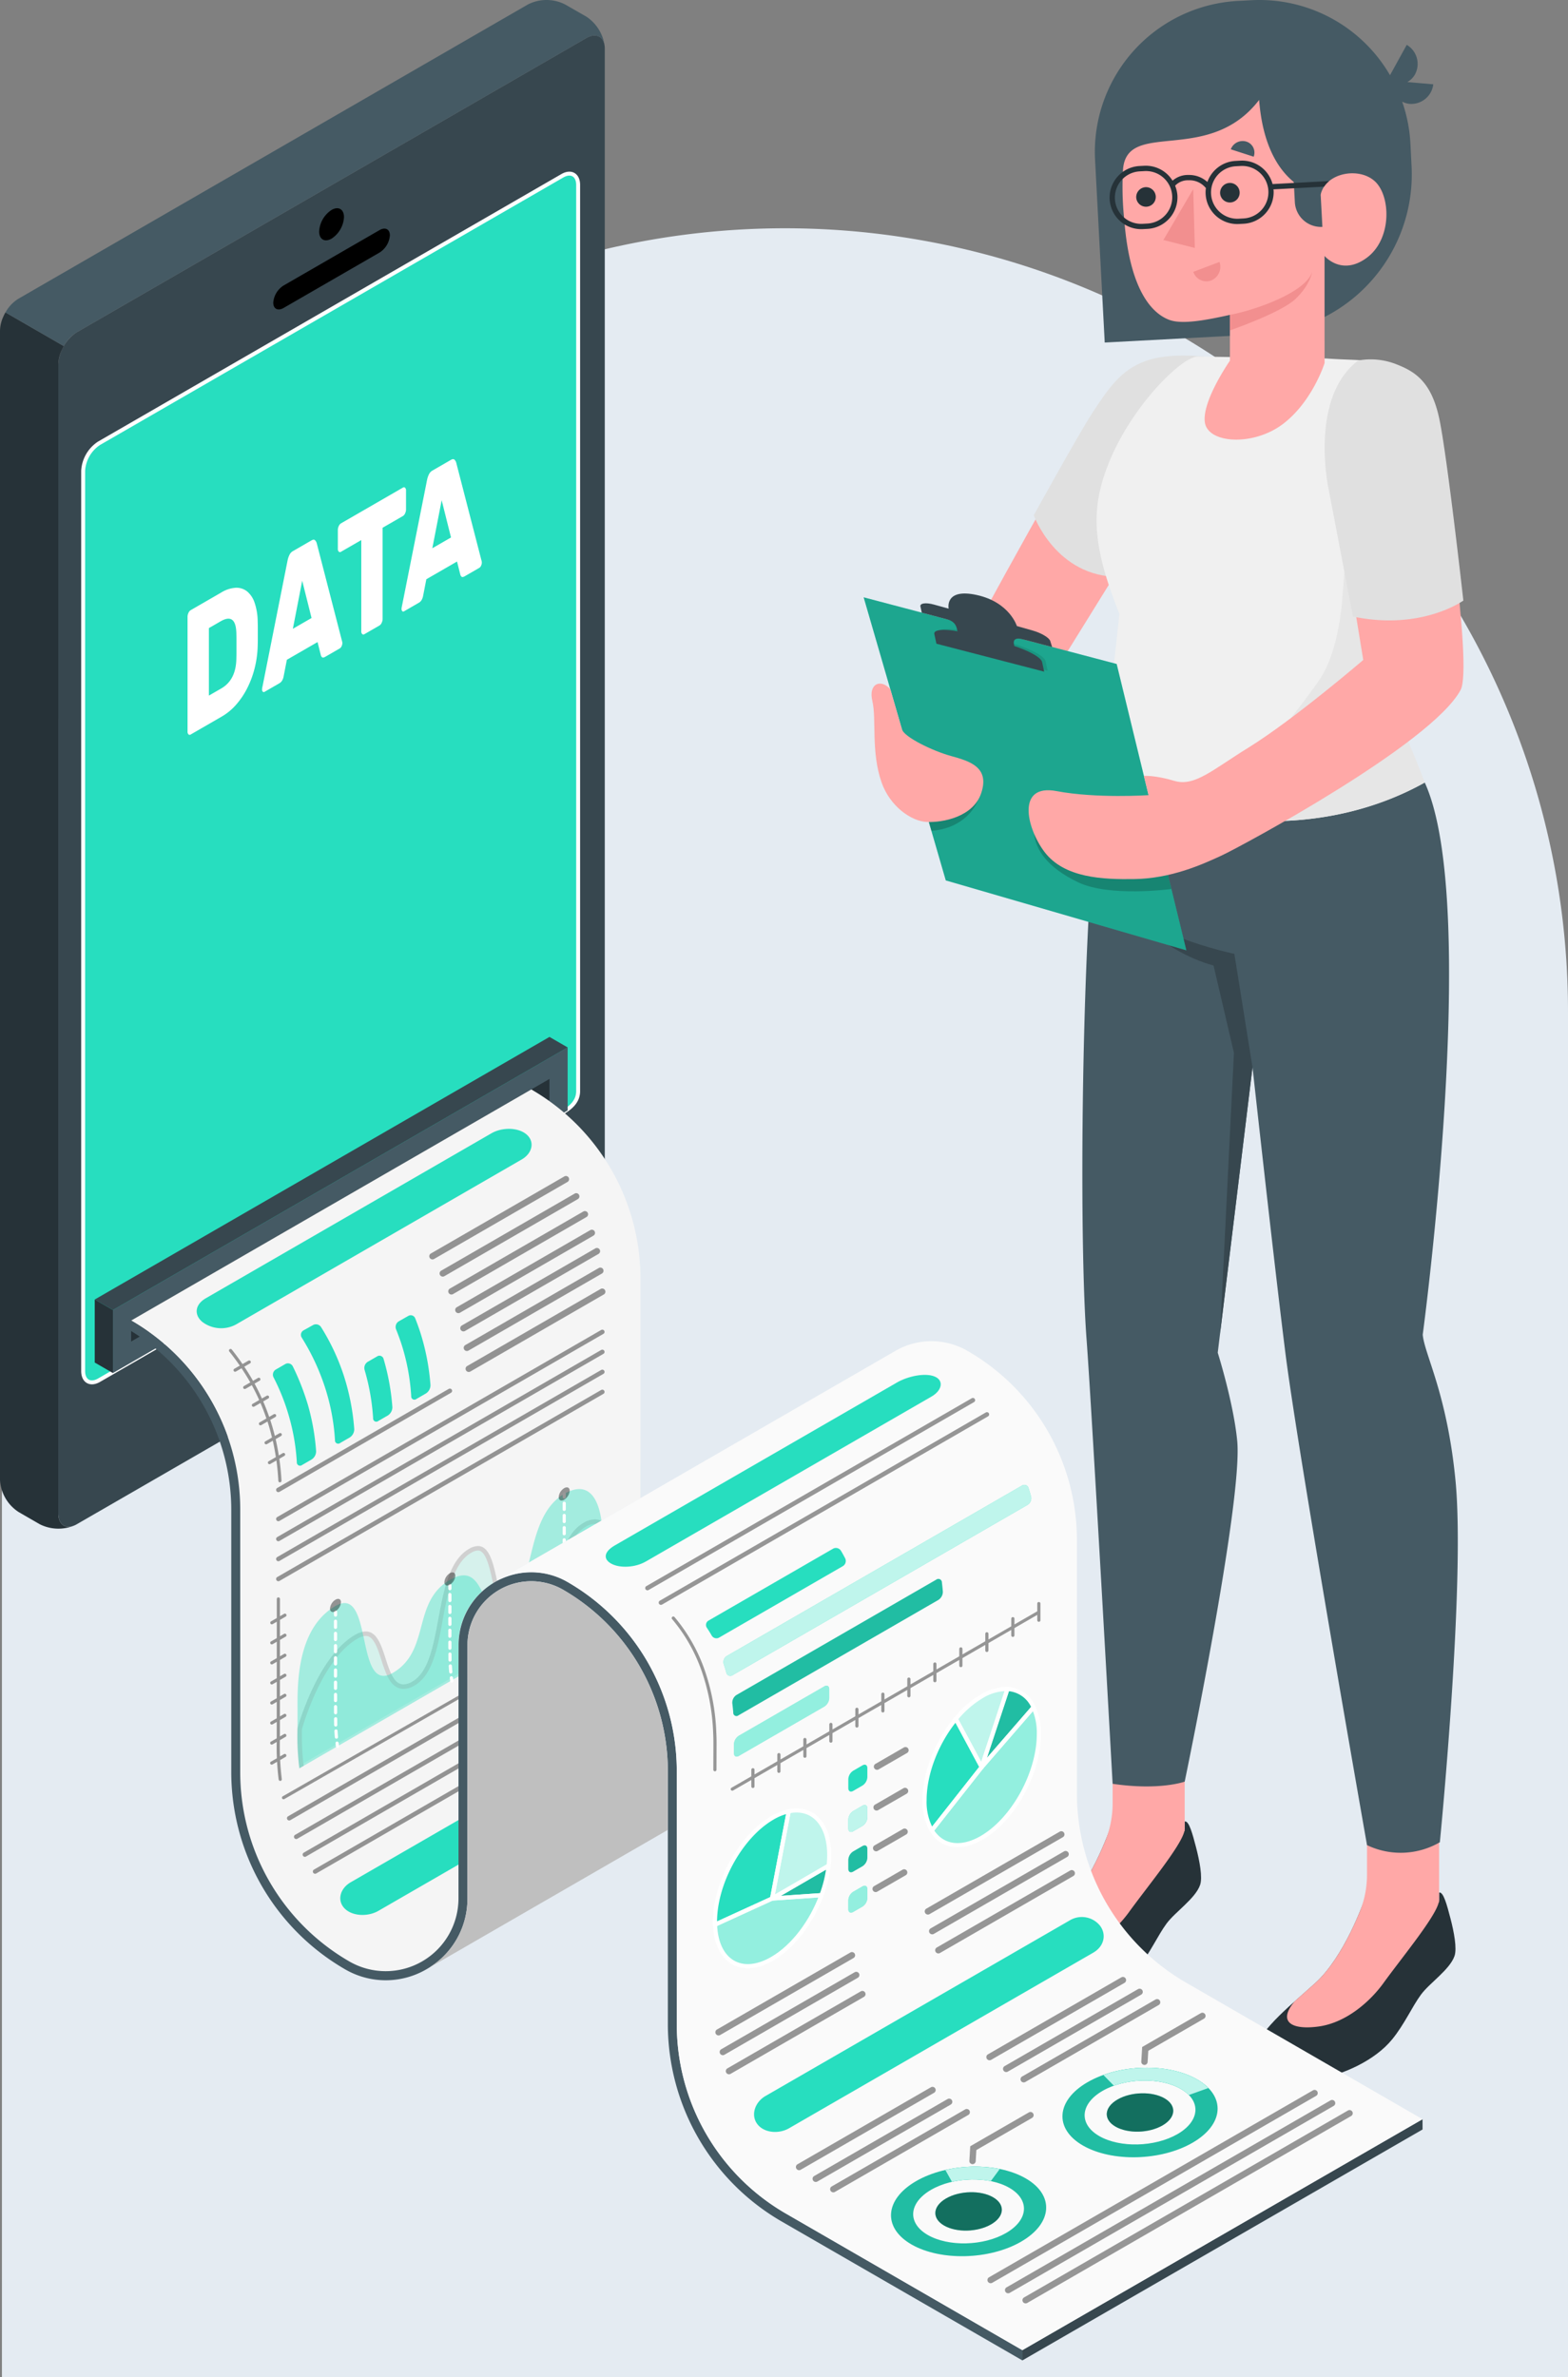 <svg xmlns="http://www.w3.org/2000/svg" xmlns:xlink="http://www.w3.org/1999/xlink" width="398.492" height="604" viewBox="0 0 398.492 604">
  <rect x="0" y="0" width="398.492" height="604" fill="#808080" stroke="none"/>
  <defs>
    <clipPath id="clip-path">
      <path id="Trazado_719670" data-name="Trazado 719670" d="M230.325,271.553l-22.4,12.934-13.77,7.943a14.689,14.689,0,0,0-1.3.751,18.252,18.252,0,0,0-8.751,15.7l-.012,64.374a18.217,18.217,0,0,1-7.385,14.772,18.648,18.648,0,0,1-11.141,3.744,18.341,18.341,0,0,1-9.207-2.5,55.474,55.474,0,0,1-27.732-48.035V274.461a55.463,55.463,0,0,0-27.733-48.035l101.7-58.716h0a55.517,55.517,0,0,1,27.745,48.057v29.088C230.336,253.174,230.325,271.553,230.325,271.553Z" transform="translate(-100.894 -167.71)" fill="none"/>
    </clipPath>
  </defs>
  <g id="Grupo_946919" data-name="Grupo 946919" transform="translate(-70.75 -15.715)">
    <path id="Rectángulo_339975" data-name="Rectángulo 339975" d="M199,0h0A199,199,0,0,1,398,199V546a0,0,0,0,1,0,0H0a0,0,0,0,1,0,0V199A199,199,0,0,1,199,0Z" transform="translate(71.242 73.715)" fill="#e4ebf2"/>
    <g id="Device" transform="translate(70.75 15.715)">
      <g id="Device-2" data-name="Device">
        <g id="Grupo_946804" data-name="Grupo 946804" transform="translate(14.825 9.029)">
          <path id="Trazado_719577" data-name="Trazado 719577" d="M217.96,24.712,88.486,99.454a10.445,10.445,0,0,0-4.7,8.159V399.6c0,3,2.111,4.222,4.7,2.715L217.96,327.574a10.443,10.443,0,0,0,4.7-8.159V27.428C222.664,24.428,220.553,23.206,217.96,24.712Zm-2.074,267.8c0,2.567-1.8,4.2-4.035,5.488L94.127,365.963c-2.221,1.284-4.037.248-4.037-2.333V134.905a8.962,8.962,0,0,1,4.037-7L211.851,59.953c2.233-1.3,4.035-.246,4.035,2.321Z" transform="translate(-83.783 -24.067)" fill="#37474f"/>
        </g>
        <g id="Grupo_946805" data-name="Grupo 946805" transform="translate(0 79.38)">
          <path id="Trazado_719578" data-name="Trazado 719578" d="M89.011,397.341a10.539,10.539,0,0,1-8.836-.292l-5.385-3.112a10.377,10.377,0,0,1-4.721-8.159V93.808a8.9,8.9,0,0,1,.815-3.52,11.315,11.315,0,0,1,.56-1.131.012.012,0,0,0,.012-.012L86.271,97.7h.012a12.9,12.9,0,0,0-.816,1.725,8.569,8.569,0,0,0-.571,2.914v291.99C84.9,397.1,86.691,398.355,89.011,397.341Z" transform="translate(-70.069 -89.146)" fill="#263238"/>
        </g>
        <path id="Trazado_719579" data-name="Trazado 719579" d="M149.612,315.739c4.1-2.37,7.433-.449,7.433,4.292a16.433,16.433,0,0,1-7.433,12.875c-4.106,2.37-7.433.449-7.433-4.292A16.43,16.43,0,0,1,149.612,315.739Z" transform="translate(-64.227 8.509)" fill="#27debf"/>
        <g id="Grupo_946806" data-name="Grupo 946806" transform="translate(69.448 52.911)">
          <path id="Trazado_719580" data-name="Trazado 719580" d="M148.257,65.091c1.743-1.006,3.155-.19,3.155,1.823a6.977,6.977,0,0,1-3.155,5.467c-1.744,1.007-3.157.191-3.157-1.822A6.974,6.974,0,0,1,148.257,65.091Z" transform="translate(-133.438 -64.66)"/>
          <path id="Trazado_719581" data-name="Trazado 719581" d="M136.945,83.9l24.37-14.07c1.454-.839,2.632-.243,2.632,1.332a5.646,5.646,0,0,1-2.632,4.373l-24.371,14.07c-1.454.839-2.632.242-2.632-1.332A5.649,5.649,0,0,1,136.945,83.9Z" transform="translate(-134.312 -64.272)"/>
        </g>
        <path id="Trazado_719582" data-name="Trazado 719582" d="M215.413,289.641c0,2.567-1.8,4.2-4.035,5.487L93.655,363.094c-2.221,1.283-4.037.246-4.037-2.333V132.036a8.962,8.962,0,0,1,4.037-7L211.378,57.084c2.233-1.3,4.035-.246,4.035,2.321Z" transform="translate(-68.485 -12.408)" fill="#27debf" stroke="#fff" stroke-miterlimit="10" stroke-width="1"/>
        <g id="Grupo_946807" data-name="Grupo 946807" transform="translate(1.387)">
          <path id="Trazado_719583" data-name="Trazado 719583" d="M223.625,27.358c-.338-2.448-2.3-3.334-4.651-1.971L89.489,100.13a9.59,9.59,0,0,0-3.322,3.521L71.352,95.095a9.542,9.542,0,0,1,3.334-3.5l129.46-74.755a10.4,10.4,0,0,1,9.419,0l5.409,3.1A10.562,10.562,0,0,1,223.625,27.358Z" transform="translate(-71.352 -15.715)" fill="#455a64"/>
        </g>
      </g>
      <g id="Grupo_946808" data-name="Grupo 946808" transform="translate(47.664 116.661)">
        <path id="Trazado_719584" data-name="Trazado 719584" d="M122.722,155.074a7.927,7.927,0,0,1,3.694-1.209,4.342,4.342,0,0,1,2.887.93,6.3,6.3,0,0,1,1.906,2.894,15.29,15.29,0,0,1,.775,4.629q.032.931.031,1.72v3c0,.511-.01,1.075-.031,1.686a26,26,0,0,1-.761,5.54,24.259,24.259,0,0,1-1.861,5.046,20.055,20.055,0,0,1-2.83,4.23,14.47,14.47,0,0,1-3.664,3.04l-7.916,4.572a.425.425,0,0,1-.556-.041.96.96,0,0,1-.235-.722V161.234a2.3,2.3,0,0,1,.235-.992,1.475,1.475,0,0,1,.556-.682Zm3.84,10.2q-.177-5.09-3.988-2.888l-2.989,1.726v17.15l3.137-1.811q3.692-2.132,3.84-7.406c.018-.644.029-1.244.029-1.8v-3.227C126.59,166.47,126.58,165.889,126.561,165.269Z" transform="translate(-114.161 -121.184)" fill="#fff"/>
        <path id="Trazado_719585" data-name="Trazado 719585" d="M144.255,142.737q.587-.337.894-.021a1.722,1.722,0,0,1,.426.748l6.39,24.744a2.253,2.253,0,0,1,.118.611,1.883,1.883,0,0,1-.19.809,1.2,1.2,0,0,1-.454.556l-3.694,2.133q-.587.339-.837.1a1.024,1.024,0,0,1-.307-.568l-.82-3.272-7.8,4.5-.822,4.219a3.349,3.349,0,0,1-.308.923,1.98,1.98,0,0,1-.837.866l-3.693,2.132a.347.347,0,0,1-.455-.03.79.79,0,0,1-.189-.59,3.912,3.912,0,0,1,.117-.744l6.391-32.124a5.859,5.859,0,0,1,.425-1.239,2.169,2.169,0,0,1,.894-1.013ZM139.507,165.2l4.749-2.741L141.882,153Z" transform="translate(-112.742 -122.1)" fill="#fff"/>
        <path id="Trazado_719586" data-name="Trazado 719586" d="M166.031,130.329a.426.426,0,0,1,.557.04.967.967,0,0,1,.235.721v4.785a2.316,2.316,0,0,1-.235.993,1.492,1.492,0,0,1-.557.683l-5.16,2.979v23.153a2.316,2.316,0,0,1-.235.993,1.51,1.51,0,0,1-.557.683l-3.841,2.216a.422.422,0,0,1-.557-.04.96.96,0,0,1-.233-.722V143.661l-5.161,2.979a.426.426,0,0,1-.557-.04.958.958,0,0,1-.235-.722v-4.785a2.292,2.292,0,0,1,.235-.993,1.487,1.487,0,0,1,.557-.682Z" transform="translate(-111.298 -123.098)" fill="#fff"/>
        <path id="Trazado_719587" data-name="Trazado 719587" d="M177.042,123.807c.391-.225.689-.231.9-.021a1.737,1.737,0,0,1,.425.748l6.39,24.745a2.2,2.2,0,0,1,.118.61,1.867,1.867,0,0,1-.19.809,1.207,1.207,0,0,1-.454.557l-3.694,2.132q-.587.339-.836.1a1.019,1.019,0,0,1-.308-.566l-.82-3.273-7.8,4.5-.822,4.22a3.355,3.355,0,0,1-.308.922,1.977,1.977,0,0,1-.836.866l-3.694,2.133a.347.347,0,0,1-.455-.031.789.789,0,0,1-.189-.589,3.906,3.906,0,0,1,.117-.745l6.391-32.124a5.85,5.85,0,0,1,.425-1.238,2.177,2.177,0,0,1,.894-1.014Zm-4.749,22.466,4.749-2.741-2.374-9.462Z" transform="translate(-110.086 -123.633)" fill="#fff"/>
      </g>
    </g>
    <g id="Character" transform="translate(290.241 15.715)">
      <g id="Grupo_946810" data-name="Grupo 946810" transform="translate(26.361 90.595)">
        <g id="Grupo_946809" data-name="Grupo 946809">
          <path id="Trazado_719588" data-name="Trazado 719588" d="M415.178,127.452c-12.088.567-16.231,2.872-22.559,10.324-6.175,7.275-35.99,62.523-35.99,62.523s5.595,15.681,17.835,14.347l22.89-36.908Z" transform="translate(-356.629 -127.452)" fill="#ffa8a7"/>
        </g>
      </g>
      <path id="Trazado_719589" data-name="Trazado 719589" d="M408.775,127.6s-8.68-1.132-14.872,1.108-9.287,6.722-13.552,13.234c-3.3,5.037-14.859,25.958-14.859,25.958s5.631,15.658,21.641,15.658Z" transform="translate(-322.264 -36.981)" fill="#e0e0e0"/>
      <g id="Character-2" data-name="Character" transform="translate(34.29 0)">
        <g id="Grupo_946811" data-name="Grupo 946811" transform="translate(0 194.295)">
          <path id="Trazado_719590" data-name="Trazado 719590" d="M423.747,335.16V332.54c-1.031,3.073-5.823,16.3-13.091,22.928-5.778,5.271-13.66,11.357-15.664,17.232-2.084,6.111,10.967,8.162,16.366,7.207,6.272-1.109,14.385-4.668,18.8-10.1,3.106-3.814,5.083-8.337,7.3-11.338s7.329-6.349,8.528-9.822c.658-1.907-.124-6.086-1.049-9.616-.849-3.237-1.77-6.8-2.875-6.5,0,.4,0,2,0,2-1.328,1.473-5.009,2.935-9.157,3.094C430.227,337.735,423.726,337.2,423.747,335.16Z" transform="translate(-330.116 -45.961)" fill="#263238"/>
          <path id="Trazado_719591" data-name="Trazado 719591" d="M401.316,367.219c1.791-1.6,3.595-3.161,5.23-4.653,5.077-4.632,8.948-12.486,11.171-17.845a25.13,25.13,0,0,0,1.922-9.639v-10.44h18.317v16.992h0v.455l-.093.048c-.881,3.806-9.287,13.93-14.064,20.532-3.2,4.427-9.283,10.056-16.551,11.026C400.361,374.615,396.84,372.443,401.316,367.219Z" transform="translate(-326.006 -53.077)" fill="#ffa8a7"/>
          <path id="Trazado_719592" data-name="Trazado 719592" d="M389.774,325.672v-2.62c-1.033,3.073-5.825,16.3-13.093,22.93-5.776,5.27-13.658,11.355-15.662,17.23-2.086,6.111,10.967,8.162,16.364,7.207,6.272-1.109,14.387-4.668,18.8-10.1,3.1-3.814,5.083-8.337,7.3-11.337s7.329-6.35,8.527-9.824c.658-1.907-.124-6.086-1.049-9.614-.851-3.239-1.77-6.8-2.875-6.5,0,.4,0,2,0,2-1.33,1.475-5.009,2.938-9.157,3.1C396.252,328.247,389.751,327.716,389.774,325.672Z" transform="translate(-360.796 -54.53)" fill="#263238"/>
          <path id="Trazado_719593" data-name="Trazado 719593" d="M367.342,357.731c1.793-1.6,3.595-3.161,5.232-4.653,5.077-4.632,8.946-12.486,11.171-17.845a25.119,25.119,0,0,0,1.92-9.639v-10.44h18.317v16.992h0v.457l-.091.046c-.883,3.806-9.289,13.93-14.064,20.532-3.2,4.427-9.285,10.058-16.553,11.026C366.387,365.127,362.866,362.955,367.342,357.731Z" transform="translate(-356.686 -61.645)" fill="#ffa8a7"/>
          <path id="Trazado_719594" data-name="Trazado 719594" d="M459,186.482c14.2,31.014-.512,140.267-.512,140.267.428,5.034,6.181,14.937,8.326,37.087,2.533,26.173-3.976,91.893-3.976,91.893a19.818,19.818,0,0,1-18.511.735s-17.455-98.978-20.737-125c-2.864-22.711-8.364-72.647-8.364-72.647l-8.836,72.526s4.012,12.722,4.95,22.414c1.483,15.306-13.348,86.574-13.348,86.574s-6.32,2.32-18.317.552c0,0-5.245-94.574-6.628-113.015-2.322-30.967-.889-127.593,4.792-145.923Z" transform="translate(-350.694 -181.943)" fill="#455a64"/>
          <path id="Trazado_719595" data-name="Trazado 719595" d="M410.344,241.869l-4.611-28.807s-19.5-4.04-28.348-12.355c0,0,9.279,11.542,23.063,15.323l5.178,22.178-3.528,71.35Z" transform="translate(-345.814 -164.997)" fill="#37474f"/>
        </g>
        <path id="Trazado_719596" data-name="Trazado 719596" d="M432.232,127.941h0c5.4.373,7.2.24,11.119.643,7.829.8,9.713,12.254,12.916,19.017a31.164,31.164,0,0,1,.862,23.465l-12.688,36.7s5.941,14.357,12.836,27.924c-31.836,17.769-71.589,8.429-81.161-4.539-.405-2.75,2.055-24.253,3.57-38.3-5.608-14.065-7.087-22.981-4.721-32.28,4.39-17.257,20.125-33.138,24.629-33.121Z" transform="translate(-348.976 -36.857)" fill="#f0f0f0"/>
        <g id="Grupo_946819" data-name="Grupo 946819" transform="translate(24.466)">
          <path id="Trazado_719597" data-name="Trazado 719597" d="M459.656,101.268l-6.588-.573a5.085,5.085,0,0,0,1.958-1.97,5.629,5.629,0,0,0-2.112-7.485l-4.25,7.715A38.39,38.39,0,0,0,413.433,79.9l-3.4.181A38.423,38.423,0,0,0,373.707,120.5c1.165,21.893,2.453,46.381,2.453,46.381l39.538-2.1a40.661,40.661,0,0,0,38.441-42.766l-.293-5.778a38.348,38.348,0,0,0-2.093-10.56,5.13,5.13,0,0,0,1.914.56A5.629,5.629,0,0,0,459.656,101.268Z" transform="translate(-373.652 -79.847)" fill="#455a64"/>
          <g id="Grupo_946812" data-name="Grupo 946812" transform="translate(7.015 25.389)">
            <path id="Trazado_719598" data-name="Trazado 719598" d="M377.473,111.02a77.5,77.5,0,0,0,.325,12.591c1.507,19.7,8.16,24.232,11.445,25.465s9.431.049,15.4-1.273l0,11.649s-7.171,10.294-6.358,15.695,12.368,6.071,19.872.354S428.7,160.058,428.7,160.058l-.006-27.227s4.352,5.209,10.764.442,6.082-15.706,2.01-19.423-12.49-2.141-13.753,3.363c0,0-13.879-1.165-15.645-24.024C399.168,110.005,378.291,97.875,377.473,111.02Z" transform="translate(-377.338 -93.188)" fill="#ffa8a7"/>
          </g>
          <path id="Trazado_719599" data-name="Trazado 719599" d="M407.113,108.532l.52,9.761h0a6.65,6.65,0,0,1-7-6.29l-.58-10.893Z" transform="translate(-349.808 -60.645)" fill="#455a64"/>
          <g id="Grupo_946813" data-name="Grupo 946813" transform="translate(31.832 46.481)">
            <path id="Trazado_719600" data-name="Trazado 719600" d="M390.379,106.867a2.485,2.485,0,1,0,2.476-2.6A2.525,2.525,0,0,0,390.379,106.867Z" transform="translate(-390.379 -104.271)" fill="#263238"/>
          </g>
          <g id="Grupo_946814" data-name="Grupo 946814" transform="translate(25.025 66.556)">
            <path id="Trazado_719601" data-name="Trazado 719601" d="M393.444,114.82l-6.642,2.514a3.486,3.486,0,0,0,4.522,2.19A3.719,3.719,0,0,0,393.444,114.82Z" transform="translate(-386.802 -114.82)" fill="#f28f8f"/>
          </g>
          <g id="Grupo_946815" data-name="Grupo 946815" transform="translate(34.548 35.83)">
            <path id="Trazado_719602" data-name="Trazado 719602" d="M391.806,100.782l5.818,1.878a2.935,2.935,0,0,0-1.852-3.837A3.211,3.211,0,0,0,391.806,100.782Z" transform="translate(-391.806 -98.674)" fill="#455a64"/>
          </g>
          <g id="Grupo_946816" data-name="Grupo 946816" transform="translate(10.513 47.556)">
            <path id="Trazado_719603" data-name="Trazado 719603" d="M379.176,107.43a2.485,2.485,0,1,0,2.476-2.594A2.522,2.522,0,0,0,379.176,107.43Z" transform="translate(-379.176 -104.836)" fill="#263238"/>
          </g>
          <g id="Grupo_946817" data-name="Grupo 946817" transform="translate(17.415 48.045)">
            <path id="Trazado_719604" data-name="Trazado 719604" d="M390.391,105.093l.4,14.952L382.8,118.03Z" transform="translate(-382.803 -105.093)" fill="#f28f8f"/>
          </g>
          <g id="Grupo_946818" data-name="Grupo 946818" transform="translate(34.316 69.121)">
            <path id="Trazado_719605" data-name="Trazado 719605" d="M391.684,127.05c6.3-1.17,19.15-5.614,20.909-10.882,0,0-.5,3.279-4.225,6.828s-16.684,8-16.684,8Z" transform="translate(-391.684 -116.168)" fill="#f28f8f"/>
          </g>
        </g>
        <path id="Trazado_719606" data-name="Trazado 719606" d="M416.8,228.625c10.457-2.476,12.444-6.415,9.683-16.8a7.853,7.853,0,0,0-.325-1c-2.048-4.923-10.217-2-10.217-2s3.344-4.168,7.1-9.479,5.431-14.1,5.934-20.26,1.507-18.507,1.507-18.507,8.134-4.868,4.963-13.774L448,139.088s.917.639,2.364,1.644a31.921,31.921,0,0,1-.523,19.826l-12.688,36.7a207.715,207.715,0,0,1,12.836,27.924c-23.463,13.095-51.211,11.46-68.024,4.506A92.811,92.811,0,0,0,416.8,228.625Z" transform="translate(-341.682 -26.349)" fill="#e6e6e6"/>
        <path id="Trazado_719607" data-name="Trazado 719607" d="M431.441,106.487l-14.381.767a8.037,8.037,0,0,0-8.181-5.953l-1.239.067a8.036,8.036,0,0,0-7.142,5.357,6.9,6.9,0,0,0-4.786-1.787,5.9,5.9,0,0,0-4.071,1.454,8,8,0,0,0-7.207-3.789l-1.237.065a8.028,8.028,0,0,0,.853,16.033l1.239-.065a8.036,8.036,0,0,0,7.589-8.444,7.932,7.932,0,0,0-.588-2.52,4.434,4.434,0,0,1,3.425-1.382,5.3,5.3,0,0,1,4.35,1.932l.065-.044a8.126,8.126,0,0,0-.08,1.631,8.036,8.036,0,0,0,8.442,7.589l1.239-.065a8.039,8.039,0,0,0,7.591-8.444c-.006-.1-.036-.192-.046-.293l12.861-.685A6.922,6.922,0,0,1,431.441,106.487Zm-46.225,10.8-1.239.067a6.674,6.674,0,0,1-.708-13.329l1.237-.067a6.674,6.674,0,1,1,.71,13.329Zm24.443-1.3-1.237.067a6.674,6.674,0,0,1-.71-13.329l1.237-.067a6.674,6.674,0,1,1,.71,13.329Z" transform="translate(-347.43 -60.483)" fill="#263238"/>
      </g>
      <g id="Grupo_946827" data-name="Grupo 946827" transform="translate(0.001 150.802)">
        <g id="Grupo_946820" data-name="Grupo 946820" transform="translate(0 0.966)">
          <path id="Trazado_719608" data-name="Trazado 719608" d="M342.778,159.6l64.3,16.935,17.7,72.747-61.128-17.754Z" transform="translate(-342.778 -159.596)" fill="#27debf"/>
          <path id="Trazado_719609" data-name="Trazado 719609" d="M342.778,159.6l64.3,16.935,17.7,72.747-61.128-17.754Z" transform="translate(-342.778 -159.596)" opacity="0.25"/>
          <path id="Trazado_719610" data-name="Trazado 719610" d="M365.542,191.168c.409,3.937,3.169,8.493,11.2,12.33s23.68,1.694,23.68,1.694l-2.177-8.954Z" transform="translate(-322.22 -131.085)" opacity="0.2"/>
        </g>
        <g id="Grupo_946821" data-name="Grupo 946821" transform="translate(16.561 52.482)" opacity="0.2">
          <path id="Trazado_719611" data-name="Trazado 719611" d="M363.97,186.666c-.6,1.631-3.477,7.146-11.839,7.82l-.651-2.244Z" transform="translate(-351.48 -186.666)"/>
        </g>
        <g id="Grupo_946822" data-name="Grupo 946822" transform="translate(18.821 9.013)" opacity="0.1">
          <path id="Trazado_719612" data-name="Trazado 719612" d="M353.215,167.333l-.531-2.453c-.293-1.355,3.481-1.412,8.429-.129l9.473,2.457c4.946,1.283,9.194,3.422,9.487,4.775l.531,2.453Z" transform="translate(-352.668 -163.825)"/>
        </g>
        <g id="Grupo_946823" data-name="Grupo 946823" transform="translate(14.414)">
          <path id="Trazado_719613" data-name="Trazado 719613" d="M350.367,162.391c-.186-.847,1.342-1.068,3.414-.5l3.753,1.037s-1.119-5.3,7.2-3.45,10.143,7.877,10.143,7.877l4,1.136c2.213.628,4.217,1.821,4.48,2.664l.474,1.526-33.12-8.722S350.554,163.238,350.367,162.391Z" transform="translate(-350.352 -159.088)" fill="#37474f"/>
        </g>
        <g id="Grupo_946824" data-name="Grupo 946824" transform="translate(18.027 4.903)">
          <path id="Trazado_719614" data-name="Trazado 719614" d="M353.215,162.681c3.035.731,4.3,1.134,4.748,3.222.518,2.385.729,4.135.729,4.135l14.659,3.873s-.708-3.018-.934-4.2.272-1.886,2.605-1.267l.2-.934-22.97-5.848Z" transform="translate(-352.25 -161.665)" fill="#37474f"/>
        </g>
        <g id="Grupo_946825" data-name="Grupo 946825" transform="translate(17.94 9.244)">
          <path id="Trazado_719615" data-name="Trazado 719615" d="M352.752,167.453s-.238-1.1-.531-2.453,3.481-1.412,8.429-.129l9.473,2.457c4.946,1.283,9.194,3.422,9.487,4.777l.531,2.451Z" transform="translate(-352.205 -163.946)" fill="#37474f"/>
        </g>
        <g id="Grupo_946826" data-name="Grupo 946826" transform="translate(2.003 22.886)">
          <path id="Trazado_719616" data-name="Trazado 719616" d="M348.6,172.549s2.405,8.225,2.955,10.185,7.755,5.485,12.48,6.782,9.9,2.837,7.658,9.447c-2.061,6.092-9.839,7.483-13.8,7.312s-9.382-3.956-11.517-10.058c-2.723-7.782-1.256-16.092-2.337-20.637S346.234,169.839,348.6,172.549Z" transform="translate(-343.83 -171.114)" fill="#ffa8a7"/>
        </g>
      </g>
      <g id="Grupo_946828" data-name="Grupo 946828" transform="translate(41.921 91.311)">
        <path id="Trazado_719617" data-name="Trazado 719617" d="M450.094,127.976c8.337.529,16.956,5.045,18.263,15.059s9.416,62.725,6.234,68.659c-7.359,13.721-55.889,39.818-60.711,42.05s-12.838,5.9-22.391,6c-7.566.086-17.637-.164-22.728-7.005-4.518-6.073-7.072-17.278,3.136-15.35s23.392,1.028,23.392,1.028l-1.187-4.887s2.7-.244,7.789,1.271,9.721-2.862,18.713-8.417c11.6-7.165,29.246-22.313,29.246-22.313l-7.2-44.012S442.413,141.035,450.094,127.976Z" transform="translate(-364.805 -127.695)" fill="#ffa8a7"/>
        <path id="Trazado_719618" data-name="Trazado 719618" d="M412.882,128.109a17.736,17.736,0,0,1,9.363.841c4.9,1.867,9.249,4.348,11.283,14.218s6.059,45.944,6.059,45.944-10.676,7.721-28.064,4.052l-6.248-32.735S400.41,137.514,412.882,128.109Z" transform="translate(-329.103 -127.828)" fill="#e0e0e0"/>
      </g>
    </g>
    <g id="Analysis" transform="translate(94.826 279.179)">
      <g id="Grupo_946831" data-name="Grupo 946831">
        <g id="Grupo_946829" data-name="Grupo 946829">
          <path id="Trazado_719619" data-name="Trazado 719619" d="M96.617,224.556l115.565-66.721v16.012L96.616,240.57Z" transform="translate(-91.994 -155.165)" fill="#455a64"/>
          <path id="Trazado_719620" data-name="Trazado 719620" d="M100.894,226.626v5.336l106.32-61.383v-5.338Z" transform="translate(-91.647 -154.565)" fill="#263238"/>
          <path id="Trazado_719621" data-name="Trazado 719621" d="M96.963,224.756l-4.623-2.669,115.567-66.721,4.621,2.67Z" transform="translate(-92.34 -155.365)" fill="#37474f"/>
          <path id="Trazado_719622" data-name="Trazado 719622" d="M92.34,217.087l4.623,2.669V235.77l-4.621-2.67Z" transform="translate(-92.34 -150.365)" fill="#263238"/>
        </g>
        <g id="Grupo_946830" data-name="Grupo 946830" transform="translate(9.247 13.345)">
          <path id="Trazado_719623" data-name="Trazado 719623" d="M412.13,412.353,310.421,471.035v-2.606l101.7-58.682Z" transform="translate(-83.92 -148.102)" fill="#37474f"/>
          <path id="Trazado_719624" data-name="Trazado 719624" d="M230.325,271.553l-22.4,12.934-13.77,7.943a14.689,14.689,0,0,0-1.3.751,18.252,18.252,0,0,0-8.751,15.7l-.012,64.374a18.217,18.217,0,0,1-7.385,14.772,18.648,18.648,0,0,1-11.141,3.744,18.341,18.341,0,0,1-9.207-2.5,55.474,55.474,0,0,1-27.732-48.035V274.461a55.463,55.463,0,0,0-27.733-48.035l101.7-58.716h0a55.517,55.517,0,0,1,27.745,48.057v29.088C230.336,253.174,230.325,271.553,230.325,271.553Z" transform="translate(-100.894 -167.71)" fill="#f5f5f5"/>
          <path id="Trazado_719625" data-name="Trazado 719625" d="M267.309,448.936a55.443,55.443,0,0,1-27.732-48.024l-.006-64.414a55.307,55.307,0,0,0-4.359-21.542,56.937,56.937,0,0,0-3.072-6.191,55.475,55.475,0,0,0-20.3-20.291h0A18.487,18.487,0,0,0,184.116,304.5l0,6.561-.014-6.573-.012,64.374,0-13.394v13.37a18.5,18.5,0,0,1-27.736,16.036,55.473,55.473,0,0,1-27.733-48.035V270.061a55.469,55.469,0,0,0-27.733-48.035v2.663a53.321,53.321,0,0,1,25.457,45.372v66.776a57.9,57.9,0,0,0,28.872,50,20.551,20.551,0,0,0,20.768,0c.4-.227.785-.466,1.172-.728l.035-.023a20.537,20.537,0,0,0,9.172-17.23l.011-64.374a16.211,16.211,0,0,1,24.32-14.043A53.3,53.3,0,0,1,237.3,336.5v14.946l0,49.468a57.916,57.916,0,0,0,28.872,50L327.4,486.244v-2.606Z" transform="translate(-100.894 -163.31)" fill="#455a64"/>
          <path id="Trazado_719626" data-name="Trazado 719626" d="M422.1,424.561l-101.7,58.682-60.086-34.7a55.443,55.443,0,0,1-27.732-48.024l-.005-64.414a55.326,55.326,0,0,0-4.359-21.542,56.95,56.95,0,0,0-3.073-6.191,55.475,55.475,0,0,0-20.3-20.291,18.274,18.274,0,0,0-17.685-.443l13.77-7.943,27.7-16,59.3-34.231.147-.091a18.3,18.3,0,0,1,18.458.011,55.466,55.466,0,0,1,27.733,48.036l.005,64.4a55.475,55.475,0,0,0,27.733,48.035Z" transform="translate(-93.905 -162.916)" fill="#fafafa"/>
          <path id="Trazado_719627" data-name="Trazado 719627" d="M231.667,331.536a53.3,53.3,0,0,0-26.6-46.055,16.211,16.211,0,0,0-24.32,14.043l-.011,64.374a20.537,20.537,0,0,1-9.172,17.23l-.035.023c-.387.262-.774.5-1.172.728l61.305-35.4Z" transform="translate(-95.266 -158.348)" fill="#e0e0e0"/>
          <path id="Trazado_719628" data-name="Trazado 719628" d="M231.667,331.536a53.3,53.3,0,0,0-26.6-46.055,16.211,16.211,0,0,0-24.32,14.043l-.011,64.374a20.537,20.537,0,0,1-9.172,17.23l-.035.023c-.387.262-.774.5-1.172.728l61.305-35.4Z" transform="translate(-95.266 -158.348)" opacity="0.15"/>
        </g>
      </g>
      <g id="Grupo_946871" data-name="Grupo 946871" transform="translate(9.247 13.345)">
        <g id="Grupo_946870" data-name="Grupo 946870" clip-path="url(#clip-path)">
          <g id="Grupo_946869" data-name="Grupo 946869" transform="translate(16.662 10.014)">
            <path id="Trazado_719629" data-name="Trazado 719629" d="M117.708,226a7.916,7.916,0,0,0,8.635.651l72.568-41.9c2.721-1.572,3.364-4.511,1.235-6.347s-6.209-1.867-8.931-.3l-72.6,41.92C115.889,221.6,115.568,224.167,117.708,226Z" transform="translate(-116.307 -176.974)" fill="#27debf"/>
            <g id="Grupo_946832" data-name="Grupo 946832" transform="translate(59.102 11.971)">
              <path id="Trazado_719630" data-name="Trazado 719630" d="M171.788,209.251a.807.807,0,0,1-.405-1.5l33.931-19.59a.806.806,0,1,1,.806,1.4l-33.93,19.591A.811.811,0,0,1,171.788,209.251Z" transform="translate(-170.979 -188.048)" opacity="0.4"/>
            </g>
            <g id="Grupo_946833" data-name="Grupo 946833" transform="translate(61.72 16.34)">
              <path id="Trazado_719631" data-name="Trazado 719631" d="M174.21,213.292a.807.807,0,0,1-.4-1.5l33.93-19.59a.806.806,0,1,1,.806,1.4l-33.93,19.59A.8.8,0,0,1,174.21,213.292Z" transform="translate(-173.402 -192.09)" opacity="0.4"/>
            </g>
            <g id="Grupo_946834" data-name="Grupo 946834" transform="translate(63.92 20.89)">
              <path id="Trazado_719632" data-name="Trazado 719632" d="M176.245,217.5a.807.807,0,0,1-.4-1.5l33.931-19.59a.806.806,0,0,1,.806,1.4l-33.93,19.591A.8.8,0,0,1,176.245,217.5Z" transform="translate(-175.437 -196.298)" opacity="0.4"/>
            </g>
            <g id="Grupo_946835" data-name="Grupo 946835" transform="translate(65.688 25.622)">
              <path id="Trazado_719633" data-name="Trazado 719633" d="M177.88,221.878a.806.806,0,0,1-.4-1.5l33.929-19.59a.806.806,0,0,1,.806,1.4l-33.929,19.589A.8.8,0,0,1,177.88,221.878Z" transform="translate(-177.072 -200.676)" opacity="0.4"/>
            </g>
            <g id="Grupo_946836" data-name="Grupo 946836" transform="translate(66.979 30.259)">
              <path id="Trazado_719634" data-name="Trazado 719634" d="M179.075,226.168a.807.807,0,0,1-.405-1.5l33.93-19.59a.806.806,0,0,1,.806,1.4l-33.929,19.589A.8.8,0,0,1,179.075,226.168Z" transform="translate(-178.266 -204.965)" opacity="0.4"/>
            </g>
            <g id="Grupo_946837" data-name="Grupo 946837" transform="translate(67.851 35.244)">
              <path id="Trazado_719635" data-name="Trazado 719635" d="M179.882,230.779a.807.807,0,0,1-.405-1.5l33.93-19.591a.806.806,0,0,1,.806,1.4l-33.929,19.59A.8.8,0,0,1,179.882,230.779Z" transform="translate(-179.073 -209.576)" opacity="0.4"/>
            </g>
            <g id="Grupo_946838" data-name="Grupo 946838" transform="translate(68.326 40.563)">
              <path id="Trazado_719636" data-name="Trazado 719636" d="M180.321,235.7a.807.807,0,0,1-.405-1.5l33.931-19.59a.806.806,0,0,1,.806,1.4l-33.93,19.589A.8.8,0,0,1,180.321,235.7Z" transform="translate(-179.512 -214.496)" opacity="0.4"/>
            </g>
            <g id="Grupo_946839" data-name="Grupo 946839" transform="translate(20.188 51.022)">
              <path id="Trazado_719637" data-name="Trazado 719637" d="M135.552,272.842a.569.569,0,0,1-.285-1.062l82.328-47.532a.569.569,0,0,1,.57.985l-82.328,47.532A.568.568,0,0,1,135.552,272.842Z" transform="translate(-134.982 -224.172)" opacity="0.4"/>
              <path id="Trazado_719638" data-name="Trazado 719638" d="M135.552,277.544a.568.568,0,0,1-.285-1.06l82.328-47.534a.569.569,0,0,1,.57.985l-82.328,47.533A.557.557,0,0,1,135.552,277.544Z" transform="translate(-134.982 -223.791)" opacity="0.4"/>
              <path id="Trazado_719639" data-name="Trazado 719639" d="M135.552,282.245a.569.569,0,0,1-.285-1.062l82.328-47.533a.569.569,0,0,1,.57.985l-82.328,47.533A.568.568,0,0,1,135.552,282.245Z" transform="translate(-134.982 -223.41)" opacity="0.4"/>
              <path id="Trazado_719640" data-name="Trazado 719640" d="M135.552,286.946a.569.569,0,0,1-.285-1.062l82.328-47.532a.568.568,0,1,1,.57.984l-82.328,47.533A.568.568,0,0,1,135.552,286.946Z" transform="translate(-134.982 -223.029)" opacity="0.4"/>
            </g>
            <g id="Grupo_946844" data-name="Grupo 946844" transform="translate(8.19 47.363)">
              <g id="Grupo_946841" data-name="Grupo 946841" transform="translate(11.998 18.637)">
                <g id="Grupo_946840" data-name="Grupo 946840">
                  <path id="Trazado_719641" data-name="Trazado 719641" d="M135.552,264.332a.569.569,0,0,1-.285-1.062L178.852,238.1a.569.569,0,1,1,.57.985l-43.585,25.166A.568.568,0,0,1,135.552,264.332Z" transform="translate(-134.982 -238.028)" opacity="0.4"/>
                </g>
              </g>
              <g id="Grupo_946842" data-name="Grupo 946842" transform="translate(11.181 12.218)">
                <path id="Trazado_719642" data-name="Trazado 719642" d="M134.384,235.635a53.645,53.645,0,0,1,4.036,10.3,53.1,53.1,0,0,1,1.886,11.274.822.822,0,0,0,1.336.707l2.424-1.4a2.48,2.48,0,0,0,1.138-2.131,57.814,57.814,0,0,0-2.04-11.6,62.5,62.5,0,0,0-3.9-9.967,1.374,1.374,0,0,0-1.914-.536l-2.384,1.376A1.518,1.518,0,0,0,134.384,235.635Z" transform="translate(-134.226 -232.09)" fill="#27debf"/>
              </g>
              <g id="Grupo_946843" data-name="Grupo 946843" transform="translate(18.302 2.3)">
                <path id="Trazado_719643" data-name="Trazado 719643" d="M141.039,226.317a57.283,57.283,0,0,1,5.832,12.434,53.719,53.719,0,0,1,2.6,13.607.813.813,0,0,0,1.321.709l2.423-1.4a2.5,2.5,0,0,0,1.149-2.133,58.2,58.2,0,0,0-2.65-13.582,55.816,55.816,0,0,0-5.793-12.351,1.541,1.541,0,0,0-2.02-.5l-2.412,1.34A1.3,1.3,0,0,0,141.039,226.317Z" transform="translate(-140.814 -222.915)" fill="#27debf"/>
              </g>
              <path id="Trazado_719644" data-name="Trazado 719644" d="M155.377,232.391" transform="translate(-121.331 -219.848)" fill="#27debf"/>
              <path id="Trazado_719645" data-name="Trazado 719645" d="M158.963,230.474l-2.381,1.375a1.847,1.847,0,0,0-.792,2.064,55.5,55.5,0,0,1,2.163,12.255.812.812,0,0,0,1.321.708l2.423-1.4a2.5,2.5,0,0,0,1.149-2.133,57.87,57.87,0,0,0-2.232-12.221A1.08,1.08,0,0,0,158.963,230.474Z" transform="translate(-121.304 -220.017)" fill="#27debf"/>
              <path id="Trazado_719646" data-name="Trazado 719646" d="M168.058,221.576a1.218,1.218,0,0,0-1.779-.611l-2.4,1.365a1.663,1.663,0,0,0-.694,2.018q.652,1.631,1.255,3.39a53.719,53.719,0,0,1,2.6,13.607.812.812,0,0,0,1.321.709l2.423-1.4a2.5,2.5,0,0,0,1.148-2.133,58.142,58.142,0,0,0-2.65-13.582Q168.712,223.214,168.058,221.576Z" transform="translate(-120.708 -220.788)" fill="#27debf"/>
              <path id="Trazado_719647" data-name="Trazado 719647" d="M138.123,255.323a.4.4,0,0,0-.55-.147l-1.014.585c-.222-1.4-.483-2.784-.8-4.146l1.371-.791a.4.4,0,0,0-.4-.7l-1.175.678c-.342-1.372-.722-2.728-1.162-4.059l1.3-.752a.4.4,0,0,0-.4-.7l-1.174.678c-.45-1.3-.933-2.577-1.476-3.83l-.046-.1,1.294-.747a.4.4,0,1,0-.4-.7l-1.222.7q-.845-1.9-1.87-3.779l1.291-.746a.4.4,0,1,0-.4-.7l-1.279.738c-.683-1.208-1.426-2.405-2.218-3.592l1.452-.838a.4.4,0,1,0-.4-.7l-1.5.866c-.855-1.243-1.762-2.474-2.733-3.687a.4.4,0,1,0-.629.5q1.417,1.772,2.663,3.588l-1.384.8a.4.4,0,0,0,.2.752.41.41,0,0,0,.2-.054l1.433-.828q1.192,1.779,2.22,3.591l-1.607.929a.4.4,0,1,0,.4.7l1.6-.921q1.025,1.878,1.867,3.78l-1.664.961a.4.4,0,1,0,.4.7l1.59-.918.006.014c.556,1.284,1.051,2.6,1.507,3.925l-1.7.982a.4.4,0,0,0,.2.752.4.4,0,0,0,.2-.054l1.572-.907c.436,1.333.811,2.693,1.147,4.067l-1.686.974a.4.4,0,0,0,.2.752.4.4,0,0,0,.2-.054l1.49-.859c.312,1.366.565,2.754.781,4.158l-1.826,1.054a.4.4,0,1,0,.4.7l1.559-.9q.353,2.552.491,5.175a.4.4,0,0,0,.4.383h.021a.4.4,0,0,0,.382-.424c-.1-1.881-.285-3.736-.548-5.564l1.279-.738A.4.4,0,0,0,138.123,255.323Z" transform="translate(-123.883 -220.145)" opacity="0.4"/>
            </g>
            <g id="Grupo_946863" data-name="Grupo 946863" transform="translate(18.684 91.086)">
              <g id="Grupo_946847" data-name="Grupo 946847" transform="translate(6.908 8.135)" opacity="0.15">
                <g id="Grupo_946845" data-name="Grupo 946845" transform="translate(0.57 0.57)">
                  <path id="Trazado_719648" data-name="Trazado 719648" d="M140.9,331.044a65.55,65.55,0,0,1-.366-9.165c.331-1.173,5.241-18.025,14.274-23.277a6.17,6.17,0,0,1,1.78-.744,3.328,3.328,0,0,1,.739-.088c2.394,0,3.468,3.332,4.507,6.554a32.61,32.61,0,0,0,1.426,3.874c.615,1.294,1.664,3.017,3.657,3.017a5.052,5.052,0,0,0,2.476-.764c4.342-2.474,5.591-9.175,6.914-16.269a80.237,80.237,0,0,1,2.132-9.4c1.318-4.141,3.026-6.7,5.377-8.068a4.169,4.169,0,0,1,2.01-.656c2.517,0,3.469,4.484,4.391,8.819a36.1,36.1,0,0,0,1.829,6.643c.918,2.09,2.124,3.106,3.686,3.106a5.249,5.249,0,0,0,2.6-.817c5.329-3.077,6.942-8.292,8.5-13.335,1.325-4.282,2.575-8.326,6.09-10.371a5.264,5.264,0,0,1,2.614-.82,3.288,3.288,0,0,1,1.15.2,22.484,22.484,0,0,1,.17,2.414l.058,10.21c.1,1.952.225,3.487.405,4.807Z" transform="translate(-140.508 -269.286)" fill="#27debf"/>
                </g>
                <g id="Grupo_946846" data-name="Grupo 946846">
                  <path id="Trazado_719649" data-name="Trazado 719649" d="M217.99,287.263c-.228-1.525-.364-3.255-.455-5.11l-.057-10.208a23.36,23.36,0,0,0-.216-2.811,3.874,3.874,0,0,0-1.673-.375h0a5.784,5.784,0,0,0-2.9.9c-7.841,4.564-4.848,18.083-14.589,23.7a4.715,4.715,0,0,1-2.319.743c-1.453,0-2.432-1.1-3.166-2.767-2.293-5.173-2.23-15.8-6.741-15.8a4.68,4.68,0,0,0-2.295.734c-2.788,1.615-4.46,4.7-5.632,8.386-2.9,9.1-2.732,21.895-8.786,25.343a4.514,4.514,0,0,1-2.194.691c-1.44,0-2.39-1.11-3.142-2.694-1.873-3.927-2.532-10.753-6.446-10.753a3.918,3.918,0,0,0-.859.1,6.706,6.706,0,0,0-1.946.808c-9.627,5.6-14.556,23.682-14.556,23.682a65.875,65.875,0,0,0,.469,10.177l1.115-.643c-.057-.315-.112-.591-.175-1.213a64.876,64.876,0,0,1-.275-8.145c.456-1.595,5.283-17.806,14-22.875a5.607,5.607,0,0,1,1.619-.679,2.784,2.784,0,0,1,.61-.074c1.979,0,2.989,3.132,3.965,6.16a33.06,33.06,0,0,0,1.453,3.944c.393.827,1.588,3.343,4.171,3.343a5.585,5.585,0,0,0,2.759-.839c4.572-2.6,5.843-9.431,7.19-16.658A80.048,80.048,0,0,1,179.028,285c1.27-4,2.9-6.46,5.116-7.745a3.64,3.64,0,0,1,1.726-.582c2.057,0,3,4.446,3.834,8.368a36.561,36.561,0,0,0,1.865,6.752c1.005,2.287,2.421,3.447,4.208,3.447a5.783,5.783,0,0,0,2.887-.894c5.524-3.188,7.244-8.751,8.762-13.66,1.291-4.173,2.509-8.113,5.833-10.048a4.72,4.72,0,0,1,2.327-.743h0a2.725,2.725,0,0,1,.627.07c.122,1.153.124,1.97.124,1.984l.058,10.258c.086,1.76.2,3.2.361,4.451a7.933,7.933,0,0,0,.219,1.186l1.012-.583" transform="translate(-139.981 -268.759)"/>
                </g>
              </g>
              <g id="Grupo_946848" data-name="Grupo 946848" transform="translate(6.913 0.437)" opacity="0.4">
                <path id="Trazado_719650" data-name="Trazado 719650" d="M140.017,317.26v5.152a65.088,65.088,0,0,0,.465,10.176l77.5-44.746c-.224-1.522-.364-3.256-.456-5.116l-.055-10.2s0-15.246-9.686-9.653c-10.18,5.877-7.3,24.542-14.528,28.715-7.291,4.211-4.843-12.449-14.529-6.857s-4.843,18.041-14.528,23.633-4.843-22.613-14.529-17.021S139.988,310.821,140.017,317.26Z" transform="translate(-139.986 -261.638)" fill="#27debf"/>
              </g>
              <g id="Grupo_946849" data-name="Grupo 946849" transform="translate(2.993 31.244)">
                <path id="Trazado_719651" data-name="Trazado 719651" d="M136.763,338.144a.4.4,0,0,1-.2-.753L219,290.189a.4.4,0,0,1,.4.7l-82.436,47.2A.4.4,0,0,1,136.763,338.144Z" transform="translate(-136.36 -290.136)" opacity="0.4"/>
              </g>
              <g id="Grupo_946853" data-name="Grupo 946853" transform="translate(16.189 31.243)">
                <g id="Grupo_946850" data-name="Grupo 946850" transform="translate(0.008)">
                  <path id="Trazado_719652" data-name="Trazado 719652" d="M148.977,291.749a.4.4,0,0,1-.4-.4v-.806a.4.4,0,1,1,.808,0l0,.806A.4.4,0,0,1,148.977,291.749Z" transform="translate(-148.574 -290.135)" fill="#fff"/>
                </g>
                <g id="Grupo_946851" data-name="Grupo 946851" transform="translate(0 2.362)">
                  <path id="Trazado_719653" data-name="Trazado 719653" d="M149.21,322.578a.4.4,0,0,1-.4-.368c-.048-.515-.088-1.035-.12-1.556a.4.4,0,0,1,.377-.428.373.373,0,0,1,.427.377q.049.772.118,1.534a.4.4,0,0,1-.364.438Zm-.189-3.093a.4.4,0,0,1-.4-.4c-.006-.448-.012-.967-.016-1.554a.4.4,0,0,1,.4-.406.37.37,0,0,1,.406.4c0,.585.01,1.1.016,1.549a.4.4,0,0,1-.4.41Zm-.026-3.1a.4.4,0,0,1-.4-.4l-.009-1.552a.4.4,0,0,1,.4-.4h0a.4.4,0,0,1,.4.4l.008,1.55a.4.4,0,0,1-.4.405Zm-.015-3.1a.4.4,0,0,1-.4-.4l0-1.55a.4.4,0,0,1,.4-.4h0a.4.4,0,0,1,.4.4l0,1.55a.4.4,0,0,1-.4.4Zm-.007-3.1a.4.4,0,0,1-.4-.4v-1.551a.4.4,0,1,1,.806,0v1.551A.4.4,0,0,1,148.973,310.181Zm0-3.1a.4.4,0,0,1-.4-.4v-1.55a.4.4,0,0,1,.806,0v1.55A.4.4,0,0,1,148.97,307.078Zm0-3.1a.4.4,0,0,1-.4-.4v-1.55a.4.4,0,1,1,.806,0v1.55A.4.4,0,0,1,148.97,303.978Zm0-3.1h0a.4.4,0,0,1-.4-.4v-1.549a.4.4,0,1,1,.806,0v1.551A.4.4,0,0,1,148.97,300.876Zm0-3.1h0a.4.4,0,0,1-.4-.4V295.82a.4.4,0,0,1,.806,0v1.553A.4.4,0,0,1,148.972,297.776Zm0-3.1a.4.4,0,0,1-.4-.4l0-1.546a.407.407,0,0,1,.4-.405h0a.4.4,0,0,1,.4.4l0,1.55A.4.4,0,0,1,148.975,294.674Z" transform="translate(-148.567 -292.32)" fill="#fff"/>
                </g>
                <g id="Grupo_946852" data-name="Grupo 946852" transform="translate(0.401 33.35)">
                  <path id="Trazado_719654" data-name="Trazado 719654" d="M149.443,322.591a.4.4,0,0,1-.4-.35c-.036-.268-.07-.537-.1-.806a.4.4,0,0,1,.8-.093c.031.265.066.529.1.792a.4.4,0,0,1-.347.453A.292.292,0,0,1,149.443,322.591Z" transform="translate(-148.938 -320.986)" fill="#fff"/>
                </g>
              </g>
              <g id="Grupo_946857" data-name="Grupo 946857" transform="translate(74.313 1.266)">
                <g id="Grupo_946854" data-name="Grupo 946854" transform="translate(0.008)">
                  <path id="Trazado_719655" data-name="Trazado 719655" d="M202.745,264.019a.4.4,0,0,1-.4-.4v-.809a.4.4,0,0,1,.4-.4h0a.4.4,0,0,1,.4.4v.805A.4.4,0,0,1,202.745,264.019Z" transform="translate(-202.342 -262.405)" fill="#fff"/>
                </g>
                <g id="Grupo_946855" data-name="Grupo 946855" transform="translate(0 2.358)">
                  <path id="Trazado_719656" data-name="Trazado 719656" d="M202.978,294.847a.4.4,0,0,1-.4-.366c-.048-.515-.088-1.035-.12-1.556a.4.4,0,0,1,.376-.428.388.388,0,0,1,.428.376q.049.772.118,1.534a.4.4,0,0,1-.364.438Zm-.189-3.092a.4.4,0,0,1-.4-.4c-.007-.447-.012-.966-.016-1.553a.4.4,0,0,1,.4-.406h0a.4.4,0,0,1,.4.4c0,.584.01,1.1.016,1.549a.4.4,0,0,1-.4.409Zm-.027-3.1a.406.406,0,0,1-.4-.4l-.008-1.553a.4.4,0,0,1,.4-.4h0a.4.4,0,0,1,.4.4l.008,1.551a.4.4,0,0,1-.4.405Zm-.014-3.1a.4.4,0,0,1-.4-.4l0-1.55a.4.4,0,0,1,.4-.4h0a.4.4,0,0,1,.4.4l0,1.55a.4.4,0,0,1-.4.405Zm-.007-3.1a.4.4,0,0,1-.4-.4V280.5a.4.4,0,0,1,.806,0v1.55A.4.4,0,0,1,202.741,282.45Zm0-3.1a.4.4,0,0,1-.4-.4v-1.55a.4.4,0,1,1,.806,0v1.55A.4.4,0,0,1,202.738,279.348Zm0-3.1a.4.4,0,0,1-.4-.4v-1.551a.4.4,0,0,1,.806,0v1.551A.4.4,0,0,1,202.738,276.249Zm0-3.1h0a.4.4,0,0,1-.4-.4v-1.549a.4.4,0,1,1,.806,0v1.551A.4.4,0,0,1,202.738,273.145Zm0-3.1h0a.4.4,0,0,1-.4-.4v-1.55a.4.4,0,0,1,.806,0v1.552A.4.4,0,0,1,202.739,270.045Zm0-3.1h0a.4.4,0,0,1-.4-.4v-1.55a.4.4,0,1,1,.806,0v1.552A.4.4,0,0,1,202.743,266.945Z" transform="translate(-202.335 -264.586)" fill="#fff"/>
                </g>
                <g id="Grupo_946856" data-name="Grupo 946856" transform="translate(0.4 33.348)">
                  <path id="Trazado_719657" data-name="Trazado 719657" d="M203.211,294.86a.4.4,0,0,1-.4-.35c-.036-.266-.07-.535-.1-.8a.4.4,0,0,1,.351-.449.391.391,0,0,1,.449.351q.049.4.1.795a.405.405,0,0,1-.347.453A.435.435,0,0,1,203.211,294.86Z" transform="translate(-202.705 -293.254)" fill="#fff"/>
                </g>
              </g>
              <g id="Grupo_946861" data-name="Grupo 946861" transform="translate(45.25 24.522)">
                <g id="Grupo_946858" data-name="Grupo 946858" transform="translate(0.004)">
                  <path id="Trazado_719658" data-name="Trazado 719658" d="M175.858,285.531a.4.4,0,0,1-.4-.4v-.806a.4.4,0,0,1,.808,0v.806A.4.4,0,0,1,175.858,285.531Z" transform="translate(-175.454 -283.918)" fill="#fff"/>
                </g>
                <g id="Grupo_946859" data-name="Grupo 946859" transform="translate(0 2.318)">
                  <path id="Trazado_719659" data-name="Trazado 719659" d="M176.091,306.525a.4.4,0,0,1-.4-.365c-.048-.5-.086-1.011-.119-1.521a.4.4,0,0,1,.377-.428.382.382,0,0,1,.428.377q.049.752.117,1.5a.4.4,0,0,1-.364.439Zm-.19-3.02a.4.4,0,0,1-.4-.4l-.018-1.512a.4.4,0,0,1,.4-.408h0a.4.4,0,0,1,.4.4l.018,1.512a.406.406,0,0,1-.4.409Zm-.03-3.023a.4.4,0,0,1-.4-.4l-.008-1.513a.4.4,0,0,1,.4-.405h0a.4.4,0,0,1,.4.4l.008,1.513a.4.4,0,0,1-.4.405Zm-.012-3.026a.405.405,0,0,1-.4-.4l0-1.512a.405.405,0,0,1,.4-.405h0a.4.4,0,0,1,.4.4l0,1.513a.4.4,0,0,1-.4.4Zm0-3.024a.405.405,0,0,1-.4-.4v-1.513a.4.4,0,0,1,.808,0v1.513A.4.4,0,0,1,175.854,294.432Zm0-3.026h0a.4.4,0,0,1-.4-.4v-1.511a.4.4,0,0,1,.808,0V291A.4.4,0,0,1,175.854,291.407Zm0-3.025h0a.4.4,0,0,1-.4-.4v-1.512a.4.4,0,0,1,.807,0v1.515A.4.4,0,0,1,175.856,288.382Z" transform="translate(-175.45 -286.062)" fill="#fff"/>
                </g>
                <g id="Grupo_946860" data-name="Grupo 946860" transform="translate(0.396 23.474)">
                  <path id="Trazado_719660" data-name="Trazado 719660" d="M176.322,307.242a.406.406,0,0,1-.4-.35c-.036-.267-.07-.536-.1-.805a.4.4,0,0,1,.8-.1c.031.266.066.531.1.795a.4.4,0,0,1-.347.454A.427.427,0,0,1,176.322,307.242Z" transform="translate(-175.816 -305.633)" fill="#fff"/>
                </g>
              </g>
              <g id="Grupo_946862" data-name="Grupo 946862" transform="translate(15.199 28.338)">
                <path id="Trazado_719661" data-name="Trazado 719661" d="M149.044,287.655c.77-.444,1.393-.149,1.393.658a2.947,2.947,0,0,1-1.393,2.267c-.77.444-1.393.15-1.393-.658A2.944,2.944,0,0,1,149.044,287.655Z" transform="translate(-147.651 -287.448)" opacity="0.4"/>
              </g>
              <path id="Trazado_719662" data-name="Trazado 719662" d="M175.931,281.434c.77-.444,1.395-.149,1.395.658a2.948,2.948,0,0,1-1.395,2.267c-.77.444-1.393.15-1.393-.657A2.951,2.951,0,0,1,175.931,281.434Z" transform="translate(-130.274 -259.614)" opacity="0.4"/>
              <path id="Trazado_719663" data-name="Trazado 719663" d="M202.81,261.441c.77-.444,1.395-.15,1.395.657a2.948,2.948,0,0,1-1.395,2.268c-.77.444-1.393.149-1.393-.658A2.947,2.947,0,0,1,202.81,261.441Z" transform="translate(-128.096 -261.233)" opacity="0.4"/>
              <path id="Trazado_719664" data-name="Trazado 719664" d="M137.524,297.068a.4.4,0,0,0-.4-.7l-1.053.608v-4.162l1.457-.841a.4.4,0,0,0-.4-.7l-1.054.609V287.5a.4.4,0,0,0-.808,0v4.848l-1.459.843a.4.4,0,1,0,.4.7l1.057-.611v4.162l-1.46.843a.4.4,0,0,0,.2.752.413.413,0,0,0,.2-.054l1.058-.612v4.162l-1.462.844a.4.4,0,1,0,.4.7l1.059-.612v4.161l-1.463.845a.4.4,0,1,0,.4.7l1.06-.613v4.162l-1.465.845a.4.4,0,1,0,.4.7l1.062-.613v4.162l-1.466.846a.4.4,0,1,0,.4.7l1.063-.614V322.9l-1.467.848a.4.4,0,1,0,.4.7l1.056-.61c-.024,1.383-.012,2.762.049,4.134l-1.509.87a.4.4,0,0,0,.2.752.4.4,0,0,0,.2-.054l1.156-.667c.088,1.513.216,3.018.405,4.5a.4.4,0,0,0,.4.351.425.425,0,0,0,.051,0,.4.4,0,0,0,.349-.451c-.2-1.6-.343-3.215-.426-4.848l1.387-.8a.4.4,0,1,0-.4-.7l-1.019.588c-.051-1.375-.065-2.758-.03-4.145l1.453-.839a.4.4,0,0,0-.4-.7l-1.048.605v-4.161l1.451-.839a.4.4,0,1,0-.4-.7l-1.049.605v-4.162l1.453-.838a.4.4,0,0,0-.4-.7l-1.05.606v-4.162l1.454-.84a.4.4,0,1,0-.4-.7l-1.051.606V303l1.454-.84a.4.4,0,0,0-.4-.7l-1.052.608v-4.162Z" transform="translate(-133.591 -259.138)" opacity="0.4"/>
            </g>
            <path id="Trazado_719665" data-name="Trazado 719665" d="M237.193,320.029l-77.429,44.7c-2.722,1.571-6.667,1.384-8.617-.622s-1.152-5.065,1.57-6.635l77.406-44.692a7.068,7.068,0,0,1,8.3.939C240.377,315.726,239.914,318.457,237.193,320.029Z" transform="translate(-113.572 -166.046)" fill="#27debf"/>
            <g id="Grupo_946868" data-name="Grupo 946868" transform="translate(22.944 124.236)">
              <g id="Grupo_946864" data-name="Grupo 946864">
                <path id="Trazado_719666" data-name="Trazado 719666" d="M138.1,343.392a.569.569,0,0,1-.284-1.062l87.213-50.354a.569.569,0,1,1,.569.985l-87.213,50.354A.555.555,0,0,1,138.1,343.392Z" transform="translate(-137.532 -291.9)" opacity="0.4"/>
              </g>
              <g id="Grupo_946865" data-name="Grupo 946865" transform="translate(1.783 4.707)">
                <path id="Trazado_719667" data-name="Trazado 719667" d="M139.75,347.755a.569.569,0,0,1-.284-1.062l87.226-50.362a.569.569,0,1,1,.57.985l-87.227,50.362A.554.554,0,0,1,139.75,347.755Z" transform="translate(-139.181 -296.253)" opacity="0.4"/>
              </g>
              <g id="Grupo_946866" data-name="Grupo 946866" transform="translate(3.983 9.222)">
                <path id="Trazado_719668" data-name="Trazado 719668" d="M141.786,351.937a.569.569,0,0,1-.284-1.062l87.237-50.368a.569.569,0,1,1,.57.985L142.07,351.86A.557.557,0,0,1,141.786,351.937Z" transform="translate(-141.216 -300.43)" opacity="0.4"/>
              </g>
              <g id="Grupo_946867" data-name="Grupo 946867" transform="translate(6.581 13.518)">
                <path id="Trazado_719669" data-name="Trazado 719669" d="M144.189,355.919a.569.569,0,0,1-.284-1.062l87.25-50.375a.569.569,0,1,1,.57.985l-87.251,50.375A.565.565,0,0,1,144.189,355.919Z" transform="translate(-143.62 -304.404)" opacity="0.4"/>
              </g>
            </g>
          </g>
        </g>
      </g>
      <g id="Grupo_946918" data-name="Grupo 946918" transform="translate(129.861 85.864)">
        <path id="Trazado_719671" data-name="Trazado 719671" d="M214.753,278.147l71.765-41.428c2.722-1.572,7.057-2.5,9.5-1.52s1.973,3.536-.749,5.107l-72.6,41.91c-2.722,1.571-6.593,1.736-8.762.565S212.031,279.718,214.753,278.147Z" transform="translate(-212.469 -234.795)" fill="#27debf"/>
        <path id="Trazado_719672" data-name="Trazado 719672" d="M222.323,289.1a.569.569,0,0,1-.284-1.062l82.72-47.749a.569.569,0,0,1,.569.985l-82.72,47.749A.557.557,0,0,1,222.323,289.1Z" transform="translate(-211.717 -234.356)" opacity="0.4"/>
        <path id="Trazado_719673" data-name="Trazado 719673" d="M225.492,292.525a.568.568,0,0,1-.284-1.06l82.848-47.822a.569.569,0,0,1,.57.985l-82.848,47.822A.57.57,0,0,1,225.492,292.525Z" transform="translate(-211.46 -234.084)" opacity="0.4"/>
        <g id="Grupo_946872" data-name="Grupo 946872" transform="translate(16.768 61.388)">
          <path id="Trazado_719674" data-name="Trazado 719674" d="M238.962,330.928h0a.4.4,0,0,1-.4-.4l.016-4.389c.013-3.3.013-3.3-.082-5.539l-.017-.37a53.579,53.579,0,0,0-2.947-14.958,41.734,41.734,0,0,0-7.457-13.028.4.4,0,1,1,.627-.507A42.456,42.456,0,0,1,236.289,305a54.354,54.354,0,0,1,2.992,15.18l.016.376c.1,2.253.1,2.253.082,5.577l-.014,4.388A.4.4,0,0,1,238.962,330.928Z" transform="translate(-227.981 -291.583)" opacity="0.4"/>
        </g>
        <path id="Trazado_719675" data-name="Trazado 719675" d="M237.477,297.708c-.368-.646-.765-1.281-1.188-1.907a1.281,1.281,0,0,1,.41-1.873l31.608-18.246a1.506,1.506,0,0,1,2.014.476c.38.623.74,1.277,1.093,1.962a1.527,1.527,0,0,1-.6,1.986L239.38,298.252A1.38,1.38,0,0,1,237.477,297.708Z" transform="translate(-210.559 -231.499)" fill="#27debf"/>
        <path id="Trazado_719676" data-name="Trazado 719676" d="M240.222,306.189q.355,1.09.651,2.156a1.03,1.03,0,0,0,1.59.666l74.994-43.288a1.957,1.957,0,0,0,.871-2.087q-.31-1.127-.64-2.164a1.113,1.113,0,0,0-1.684-.637L241,304.131A1.814,1.814,0,0,0,240.222,306.189Z" transform="translate(-210.227 -232.7)" fill="#27debf"/>
        <path id="Trazado_719677" data-name="Trazado 719677" d="M240.222,306.189q.355,1.09.651,2.156a1.03,1.03,0,0,0,1.59.666l74.994-43.288a1.957,1.957,0,0,0,.871-2.087q-.31-1.127-.64-2.164a1.113,1.113,0,0,0-1.684-.637L241,304.131A1.814,1.814,0,0,0,240.222,306.189Z" transform="translate(-210.227 -232.7)" fill="#fff" opacity="0.7"/>
        <path id="Trazado_719678" data-name="Trazado 719678" d="M242.237,314.379c.1.8.178,1.576.24,2.33a.814.814,0,0,0,1.322.708l50.8-29.325a2.471,2.471,0,0,0,1.136-2.132q-.1-1.167-.24-2.321a.886.886,0,0,0-1.425-.7l-50.789,29.317A2.314,2.314,0,0,0,242.237,314.379Z" transform="translate(-210.059 -230.908)" fill="#27debf"/>
        <path id="Trazado_719679" data-name="Trazado 719679" d="M242.237,314.379c.1.8.178,1.576.24,2.33a.814.814,0,0,0,1.322.708l50.8-29.325a2.471,2.471,0,0,0,1.136-2.132q-.1-1.167-.24-2.321a.886.886,0,0,0-1.425-.7l-50.789,29.317A2.314,2.314,0,0,0,242.237,314.379Z" transform="translate(-210.059 -230.908)" opacity="0.15"/>
        <path id="Trazado_719680" data-name="Trazado 719680" d="M242.618,322.706v2.285c0,.785.552,1.1,1.232.711l21.75-12.556a2.723,2.723,0,0,0,1.231-2.134v-2.284c0-.786-.551-1.1-1.231-.712l-21.75,12.556A2.723,2.723,0,0,0,242.618,322.706Z" transform="translate(-210.027 -228.877)" fill="#27debf"/>
        <path id="Trazado_719681" data-name="Trazado 719681" d="M242.618,322.706v2.285c0,.785.552,1.1,1.232.711l21.75-12.556a2.723,2.723,0,0,0,1.231-2.134v-2.284c0-.786-.551-1.1-1.231-.712l-21.75,12.556A2.723,2.723,0,0,0,242.618,322.706Z" transform="translate(-210.027 -228.877)" fill="#fff" opacity="0.5"/>
        <path id="Trazado_719682" data-name="Trazado 719682" d="M320.161,288.184a.4.4,0,0,0-.4.4v1.957l-5.8,3.346v-1.464a.4.4,0,1,0-.806,0v1.93l-5.8,3.346v-1.438a.4.4,0,0,0-.806,0v1.9l-5.8,3.346V300.1a.4.4,0,0,0-.807,0v1.877l-5.8,3.347V303.94a.4.4,0,1,0-.806,0v1.851l-5.8,3.346v-1.359a.4.4,0,1,0-.806,0V309.6l-5.8,3.346v-1.333a.4.4,0,1,0-.807,0v1.8l-5.8,3.346v-1.308a.4.4,0,1,0-.806,0v1.774l-5.8,3.346V319.29a.4.4,0,1,0-.806,0v1.747l-5.8,3.346v-1.255a.4.4,0,0,0-.808,0v1.721l-5.8,3.346v-1.229a.4.4,0,0,0-.806,0v1.694l-5.8,3.347v-1.2a.4.4,0,0,0-.806,0v1.668l-5.031,2.9a.4.4,0,0,0,.2.752.4.4,0,0,0,.2-.054l4.629-2.672v1.638a.4.4,0,0,0,.806,0v-2.1l5.8-3.347V331.2a.4.4,0,1,0,.806,0v-2.078l5.8-3.346v1.586a.4.4,0,0,0,.808,0v-2.052l5.8-3.346v1.56a.4.4,0,1,0,.806,0V321.5l5.8-3.346v1.533a.4.4,0,1,0,.806,0v-2l5.8-3.346v1.507a.4.4,0,1,0,.807,0v-1.973l5.8-3.346v1.482a.4.4,0,1,0,.806,0v-1.948l5.8-3.346v1.455a.4.4,0,1,0,.806,0v-1.92l5.8-3.347v1.429a.4.4,0,0,0,.807,0v-1.9l5.8-3.346v1.4a.4.4,0,1,0,.806,0v-1.869l5.8-3.346v1.377a.4.4,0,0,0,.806,0v-1.843l5.8-3.346v1.35a.4.4,0,1,0,.808,0v-4.236A.4.4,0,0,0,320.161,288.184Z" transform="translate(-210.086 -230.47)" opacity="0.4"/>
        <g id="Grupo_946876" data-name="Grupo 946876" transform="translate(27.768 110.676)">
          <g id="Grupo_946873" data-name="Grupo 946873">
            <path id="Trazado_719683" data-name="Trazado 719683" d="M256.9,337.375a14.238,14.238,0,0,0-4.222,1.707c-8.023,4.711-14.521,16.5-14.521,26.333,0,.262,0,.512.012.762l14.5-6.634Z" transform="translate(-238.156 -337.161)" fill="#27debf"/>
            <path id="Trazado_719684" data-name="Trazado 719684" d="M255.812,337.391l-4.233,22.168,14.373-8.342a23.952,23.952,0,0,0,.159-2.685C266.111,340.441,261.775,336.139,255.812,337.391Z" transform="translate(-237.069 -337.177)" fill="#27debf"/>
            <path id="Trazado_719685" data-name="Trazado 719685" d="M264.131,357.642a30.929,30.929,0,0,0,1.822-7.477l-14.373,8.342Z" transform="translate(-237.069 -336.125)" fill="#27debf"/>
            <path id="Trazado_719686" data-name="Trazado 719686" d="M238.167,364.581c.33,9.3,6.7,13.179,14.509,8.672,5.361-3.095,10.037-9.377,12.541-16.171l-12.552.865Z" transform="translate(-238.155 -335.564)" fill="#27debf"/>
          </g>
          <g id="Grupo_946874" data-name="Grupo 946874" transform="translate(0.012)">
            <path id="Trazado_719687" data-name="Trazado 719687" d="M255.812,337.391l-4.233,22.168,14.373-8.342a23.952,23.952,0,0,0,.159-2.685C266.111,340.441,261.775,336.139,255.812,337.391Z" transform="translate(-237.08 -337.177)" fill="#fff" opacity="0.7"/>
            <path id="Trazado_719688" data-name="Trazado 719688" d="M264.131,357.642a30.929,30.929,0,0,0,1.822-7.477l-14.373,8.342Z" transform="translate(-237.08 -336.125)" opacity="0.15"/>
            <path id="Trazado_719689" data-name="Trazado 719689" d="M238.167,364.581c.33,9.3,6.7,13.179,14.509,8.672,5.361-3.095,10.037-9.377,12.541-16.171l-12.552.865Z" transform="translate(-238.167 -335.564)" fill="#fff" opacity="0.5"/>
          </g>
          <g id="Grupo_946875" data-name="Grupo 946875">
            <path id="Trazado_719690" data-name="Trazado 719690" d="M256.9,337.375a14.238,14.238,0,0,0-4.222,1.707c-8.023,4.711-14.521,16.5-14.521,26.333,0,.262,0,.512.012.762l14.5-6.634Z" transform="translate(-238.156 -337.161)" fill="none" stroke="#fff" stroke-linecap="round" stroke-linejoin="round" stroke-width="1.053"/>
            <path id="Trazado_719691" data-name="Trazado 719691" d="M255.812,337.391l-4.233,22.168,14.373-8.342a23.952,23.952,0,0,0,.159-2.685C266.111,340.441,261.775,336.139,255.812,337.391Z" transform="translate(-237.069 -337.177)" fill="none" stroke="#fff" stroke-linecap="round" stroke-linejoin="round" stroke-width="1.053"/>
            <path id="Trazado_719692" data-name="Trazado 719692" d="M264.131,357.642a30.929,30.929,0,0,0,1.822-7.477l-14.373,8.342Z" transform="translate(-237.069 -336.125)" fill="none" stroke="#fff" stroke-linecap="round" stroke-linejoin="round" stroke-width="1.053"/>
            <path id="Trazado_719693" data-name="Trazado 719693" d="M238.167,364.581c.33,9.3,6.7,13.179,14.509,8.672,5.361-3.095,10.037-9.377,12.541-16.171l-12.552.865Z" transform="translate(-238.155 -335.564)" fill="none" stroke="#fff" stroke-linecap="round" stroke-linejoin="round" stroke-width="1.053"/>
          </g>
        </g>
        <g id="Grupo_946877" data-name="Grupo 946877" transform="translate(81.027 79.814)">
          <path id="Trazado_719694" data-name="Trazado 719694" d="M295.378,315.678c-4.722,5.69-7.954,13.634-7.954,20.621a14.808,14.808,0,0,0,1.832,7.692L301.944,327.9Z" transform="translate(-287.424 -308.056)" fill="#27debf"/>
          <path id="Trazado_719695" data-name="Trazado 719695" d="M307.9,308.637a12.114,12.114,0,0,0-6.555,1.866,24.768,24.768,0,0,0-6.566,5.747l6.566,12.223Z" transform="translate(-286.828 -308.628)" fill="#27debf"/>
          <path id="Trazado_719696" data-name="Trazado 719696" d="M314.035,313.279a7.585,7.585,0,0,0-6.623-4.643l-6.555,19.836Z" transform="translate(-286.336 -308.627)" fill="#27debf"/>
          <path id="Trazado_719697" data-name="Trazado 719697" d="M314.986,312.931l-13.179,15.193-12.688,16.091c2.492,4.052,7.237,5.03,12.688,1.878,8.023-4.632,14.533-16.432,14.533-26.367A15.688,15.688,0,0,0,314.986,312.931Z" transform="translate(-287.287 -308.279)" fill="#27debf"/>
        </g>
        <g id="Grupo_946878" data-name="Grupo 946878" transform="translate(82.86 79.814)">
          <path id="Trazado_719698" data-name="Trazado 719698" d="M307.9,308.637a12.114,12.114,0,0,0-6.555,1.866,24.768,24.768,0,0,0-6.566,5.747l6.566,12.223Z" transform="translate(-288.66 -308.628)" fill="#fff" opacity="0.7"/>
          <path id="Trazado_719699" data-name="Trazado 719699" d="M314.035,313.279a7.585,7.585,0,0,0-6.623-4.643l-6.555,19.836Z" transform="translate(-288.168 -308.627)" opacity="0.15"/>
          <path id="Trazado_719700" data-name="Trazado 719700" d="M314.986,312.931l-13.179,15.193-12.688,16.091c2.492,4.052,7.237,5.03,12.688,1.878,8.023-4.632,14.533-16.432,14.533-26.367A15.688,15.688,0,0,0,314.986,312.931Z" transform="translate(-289.119 -308.279)" fill="#fff" opacity="0.5"/>
        </g>
        <g id="Grupo_946879" data-name="Grupo 946879" transform="translate(81.027 79.814)">
          <path id="Trazado_719701" data-name="Trazado 719701" d="M295.378,315.678c-4.722,5.69-7.954,13.634-7.954,20.621a14.808,14.808,0,0,0,1.832,7.692L301.944,327.9Z" transform="translate(-287.424 -308.056)" fill="none" stroke="#fff" stroke-linecap="round" stroke-linejoin="round" stroke-width="1.053"/>
          <path id="Trazado_719702" data-name="Trazado 719702" d="M307.9,308.637a12.114,12.114,0,0,0-6.555,1.866,24.768,24.768,0,0,0-6.566,5.747l6.566,12.223Z" transform="translate(-286.828 -308.628)" fill="none" stroke="#fff" stroke-linecap="round" stroke-linejoin="round" stroke-width="1.053"/>
          <path id="Trazado_719703" data-name="Trazado 719703" d="M314.035,313.279a7.585,7.585,0,0,0-6.623-4.643l-6.555,19.836Z" transform="translate(-286.336 -308.627)" fill="none" stroke="#fff" stroke-linecap="round" stroke-linejoin="round" stroke-width="1.053"/>
          <path id="Trazado_719704" data-name="Trazado 719704" d="M314.986,312.931l-13.179,15.193-12.688,16.091c2.492,4.052,7.237,5.03,12.688,1.878,8.023-4.632,14.533-16.432,14.533-26.367A15.688,15.688,0,0,0,314.986,312.931Z" transform="translate(-287.287 -308.279)" fill="none" stroke="#fff" stroke-linecap="round" stroke-linejoin="round" stroke-width="1.053"/>
        </g>
        <g id="Grupo_946884" data-name="Grupo 946884" transform="translate(61.652 99.046)">
          <g id="Grupo_946880" data-name="Grupo 946880">
            <path id="Trazado_719705" data-name="Trazado 719705" d="M270.733,327.96l2.378-1.373c.681-.392,1.232-.074,1.232.711v2.285a2.721,2.721,0,0,1-1.231,2.133l-2.379,1.374c-.68.392-1.231.074-1.231-.712v-2.284A2.725,2.725,0,0,1,270.733,327.96Z" transform="translate(-269.501 -326.419)" fill="#27debf"/>
          </g>
          <g id="Grupo_946881" data-name="Grupo 946881" transform="translate(0 10.251)">
            <path id="Trazado_719706" data-name="Trazado 719706" d="M270.733,337.444l2.378-1.374c.681-.392,1.232-.073,1.232.712v2.284a2.723,2.723,0,0,1-1.231,2.134l-2.379,1.373c-.68.392-1.231.073-1.231-.711v-2.285A2.722,2.722,0,0,1,270.733,337.444Z" transform="translate(-269.501 -335.902)" fill="#27debf"/>
            <path id="Trazado_719707" data-name="Trazado 719707" d="M270.733,337.444l2.378-1.374c.681-.392,1.232-.073,1.232.712v2.284a2.723,2.723,0,0,1-1.231,2.134l-2.379,1.373c-.68.392-1.231.073-1.231-.711v-2.285A2.722,2.722,0,0,1,270.733,337.444Z" transform="translate(-269.501 -335.902)" fill="#fff" opacity="0.7"/>
          </g>
          <g id="Grupo_946882" data-name="Grupo 946882" transform="translate(0 20.503)">
            <path id="Trazado_719708" data-name="Trazado 719708" d="M270.733,346.927l2.378-1.373c.681-.393,1.232-.075,1.232.711v2.284a2.723,2.723,0,0,1-1.231,2.134l-2.379,1.373c-.68.392-1.231.075-1.231-.711v-2.285A2.723,2.723,0,0,1,270.733,346.927Z" transform="translate(-269.501 -345.385)" fill="#27debf"/>
            <path id="Trazado_719709" data-name="Trazado 719709" d="M270.733,346.927l2.378-1.373c.681-.393,1.232-.075,1.232.711v2.284a2.723,2.723,0,0,1-1.231,2.134l-2.379,1.373c-.68.392-1.231.075-1.231-.711v-2.285A2.723,2.723,0,0,1,270.733,346.927Z" transform="translate(-269.501 -345.385)" opacity="0.15"/>
          </g>
          <g id="Grupo_946883" data-name="Grupo 946883" transform="translate(0 30.755)">
            <path id="Trazado_719710" data-name="Trazado 719710" d="M270.733,356.41l2.378-1.373c.681-.392,1.232-.075,1.232.711v2.285a2.722,2.722,0,0,1-1.231,2.133l-2.379,1.373c-.68.393-1.231.075-1.231-.711v-2.284A2.724,2.724,0,0,1,270.733,356.41Z" transform="translate(-269.501 -354.868)" fill="#27debf"/>
            <path id="Trazado_719711" data-name="Trazado 719711" d="M270.733,356.41l2.378-1.373c.681-.392,1.232-.075,1.232.711v2.285a2.722,2.722,0,0,1-1.231,2.133l-2.379,1.373c-.68.393-1.231.075-1.231-.711v-2.284A2.724,2.724,0,0,1,270.733,356.41Z" transform="translate(-269.501 -354.868)" fill="#fff" opacity="0.5"/>
          </g>
        </g>
        <g id="Grupo_946885" data-name="Grupo 946885" transform="translate(68.132 94.56)">
          <path id="Trazado_719712" data-name="Trazado 719712" d="M276.3,328.06a.807.807,0,0,1-.4-1.5l7.24-4.178a.806.806,0,1,1,.806,1.4l-7.24,4.178A.8.8,0,0,1,276.3,328.06Z" transform="translate(-275.495 -322.269)" opacity="0.4"/>
        </g>
        <g id="Grupo_946886" data-name="Grupo 946886" transform="translate(68.021 104.915)">
          <path id="Trazado_719713" data-name="Trazado 719713" d="M276.2,337.639a.807.807,0,0,1-.4-1.5l7.24-4.179a.806.806,0,1,1,.806,1.4L276.6,337.53A.8.8,0,0,1,276.2,337.639Z" transform="translate(-275.392 -331.847)" opacity="0.4"/>
        </g>
        <g id="Grupo_946887" data-name="Grupo 946887" transform="translate(67.91 115.269)">
          <path id="Trazado_719714" data-name="Trazado 719714" d="M276.1,347.217a.807.807,0,0,1-.405-1.5l7.24-4.179a.806.806,0,0,1,.806,1.4l-7.238,4.178A.8.8,0,0,1,276.1,347.217Z" transform="translate(-275.289 -341.426)" opacity="0.4"/>
        </g>
        <g id="Grupo_946888" data-name="Grupo 946888" transform="translate(67.797 125.624)">
          <path id="Trazado_719715" data-name="Trazado 719715" d="M275.994,356.794a.807.807,0,0,1-.405-1.506l7.24-4.177a.807.807,0,1,1,.808,1.4l-7.24,4.178A.824.824,0,0,1,275.994,356.794Z" transform="translate(-275.185 -351.004)" opacity="0.4"/>
        </g>
        <g id="Grupo_946892" data-name="Grupo 946892" transform="translate(27.864 146.663)">
          <g id="Grupo_946889" data-name="Grupo 946889">
            <path id="Trazado_719716" data-name="Trazado 719716" d="M239.053,391.645a.807.807,0,0,1-.4-1.506l33.9-19.564a.807.807,0,1,1,.807,1.4l-33.9,19.565A.814.814,0,0,1,239.053,391.645Z" transform="translate(-238.245 -370.467)" opacity="0.4"/>
          </g>
          <g id="Grupo_946890" data-name="Grupo 946890" transform="translate(1.092 5.018)">
            <path id="Trazado_719717" data-name="Trazado 719717" d="M240.064,396.287a.807.807,0,0,1-.405-1.506l33.9-19.564a.807.807,0,0,1,.806,1.4l-33.9,19.565A.828.828,0,0,1,240.064,396.287Z" transform="translate(-239.255 -375.11)" opacity="0.4"/>
          </g>
          <g id="Grupo_946891" data-name="Grupo 946891" transform="translate(2.654 9.872)">
            <path id="Trazado_719718" data-name="Trazado 719718" d="M241.508,400.778a.807.807,0,0,1-.4-1.506L275,379.708a.807.807,0,1,1,.808,1.4l-33.9,19.565A.814.814,0,0,1,241.508,400.778Z" transform="translate(-240.7 -379.6)" opacity="0.4"/>
          </g>
        </g>
        <g id="Grupo_946896" data-name="Grupo 946896" transform="translate(81.073 115.956)">
          <g id="Grupo_946893" data-name="Grupo 946893">
            <path id="Trazado_719719" data-name="Trazado 719719" d="M288.275,363.239a.807.807,0,0,1-.4-1.506l33.9-19.565a.807.807,0,0,1,.806,1.4l-33.9,19.564A.8.8,0,0,1,288.275,363.239Z" transform="translate(-287.467 -342.061)" opacity="0.4"/>
          </g>
          <g id="Grupo_946894" data-name="Grupo 946894" transform="translate(1.091 5.017)">
            <path id="Trazado_719720" data-name="Trazado 719720" d="M289.284,367.88a.807.807,0,0,1-.4-1.506l33.9-19.564a.807.807,0,0,1,.806,1.4l-33.9,19.565A.821.821,0,0,1,289.284,367.88Z" transform="translate(-288.476 -346.702)" opacity="0.4"/>
          </g>
          <g id="Grupo_946895" data-name="Grupo 946895" transform="translate(2.654 9.872)">
            <path id="Trazado_719721" data-name="Trazado 719721" d="M290.73,372.371a.807.807,0,0,1-.4-1.506l33.9-19.564a.806.806,0,1,1,.806,1.4l-33.9,19.565A.814.814,0,0,1,290.73,372.371Z" transform="translate(-289.922 -351.193)" opacity="0.4"/>
          </g>
        </g>
        <path id="Trazado_719722" data-name="Trazado 719722" d="M250.274,407.686l77.284-44.6a5.944,5.944,0,0,1,7.742,1.388c1.659,2.264.98,5.229-1.742,6.8l-77.31,44.616c-2.722,1.571-6.466,1.159-8.118-1.11S247.553,409.257,250.274,407.686Z" transform="translate(-209.644 -224.471)" fill="#27debf"/>
        <g id="Grupo_946900" data-name="Grupo 946900" transform="translate(48.333 180.907)">
          <g id="Grupo_946897" data-name="Grupo 946897" transform="translate(4.241 2.99)">
            <path id="Trazado_719723" data-name="Trazado 719723" d="M261.912,426.085a.807.807,0,0,1-.405-1.506l33.9-19.561a.807.807,0,1,1,.806,1.4l-33.9,19.562A.827.827,0,0,1,261.912,426.085Z" transform="translate(-261.103 -404.911)" opacity="0.4"/>
          </g>
          <g id="Grupo_946898" data-name="Grupo 946898">
            <path id="Trazado_719724" data-name="Trazado 719724" d="M257.988,423.318a.807.807,0,0,1-.4-1.506l33.9-19.561a.807.807,0,1,1,.806,1.4l-33.9,19.561A.815.815,0,0,1,257.988,423.318Z" transform="translate(-257.18 -402.145)" opacity="0.4"/>
          </g>
          <g id="Grupo_946899" data-name="Grupo 946899" transform="translate(8.698 5.628)">
            <path id="Trazado_719725" data-name="Trazado 719725" d="M266.035,428.525a.807.807,0,0,1-.4-1.506l33.9-19.562a.807.807,0,1,1,.808,1.4l-33.9,19.562A.811.811,0,0,1,266.035,428.525Z" transform="translate(-265.227 -407.351)" opacity="0.4"/>
          </g>
        </g>
        <g id="Grupo_946904" data-name="Grupo 946904" transform="translate(96.73 152.978)">
          <g id="Grupo_946901" data-name="Grupo 946901" transform="translate(4.241 2.99)">
            <path id="Trazado_719726" data-name="Trazado 719726" d="M306.681,400.249a.807.807,0,0,1-.4-1.506l33.9-19.561a.807.807,0,1,1,.808,1.4l-33.9,19.562A.824.824,0,0,1,306.681,400.249Z" transform="translate(-305.873 -379.075)" opacity="0.4"/>
          </g>
          <g id="Grupo_946902" data-name="Grupo 946902">
            <path id="Trazado_719727" data-name="Trazado 719727" d="M302.758,397.482a.807.807,0,0,1-.4-1.506l33.9-19.561a.807.807,0,0,1,.807,1.4l-33.9,19.561A.814.814,0,0,1,302.758,397.482Z" transform="translate(-301.95 -376.309)" opacity="0.4"/>
          </g>
          <g id="Grupo_946903" data-name="Grupo 946903" transform="translate(8.698 5.628)">
            <path id="Trazado_719728" data-name="Trazado 719728" d="M310.8,402.689a.807.807,0,0,1-.405-1.506l33.9-19.562a.807.807,0,1,1,.806,1.4l-33.9,19.561A.817.817,0,0,1,310.8,402.689Z" transform="translate(-309.996 -381.515)" opacity="0.4"/>
          </g>
        </g>
        <g id="Grupo_946908" data-name="Grupo 946908" transform="translate(72.504 187.284)">
          <g id="Grupo_946905" data-name="Grupo 946905" transform="translate(0 13.888)">
            <path id="Trazado_719729" data-name="Trazado 719729" d="M313.781,423.888c-7.359-4.251-19.83-3.942-27.853.688s-8.562,11.83-1.2,16.079,19.83,3.944,27.854-.686S321.141,428.138,313.781,423.888Zm-5.009,13.881c-5.73,3.307-14.638,3.526-19.895.491s-4.873-8.179.858-11.486,14.638-3.527,19.895-.491S314.5,434.461,308.772,437.769Z" transform="translate(-279.539 -420.891)" fill="#27debf"/>
            <path id="Trazado_719730" data-name="Trazado 719730" d="M292.7,428.485c3.439-1.984,8.783-2.116,11.938-.294s2.923,4.907-.516,6.891-8.783,2.116-11.937.294S289.259,430.47,292.7,428.485Z" transform="translate(-278.695 -420.403)" fill="#27debf"/>
          </g>
          <path id="Trazado_719731" data-name="Trazado 719731" d="M292.7,428.485c3.439-1.984,8.783-2.116,11.938-.294s2.923,4.907-.516,6.891-8.783,2.116-11.937.294S289.259,430.47,292.7,428.485Z" transform="translate(-278.695 -406.515)" opacity="0.5"/>
          <path id="Trazado_719732" data-name="Trazado 719732" d="M313.781,423.888c-7.359-4.251-19.83-3.942-27.853.688s-8.562,11.83-1.2,16.079,19.83,3.944,27.854-.686S321.141,428.138,313.781,423.888Zm-5.009,13.881c-5.73,3.307-14.638,3.526-19.895.491s-4.873-8.179.858-11.486,14.638-3.527,19.895-.491S314.5,434.461,308.772,437.769Z" transform="translate(-279.539 -407.003)" opacity="0.15"/>
          <g id="Grupo_946906" data-name="Grupo 946906" transform="translate(13.814 13.897)">
            <path id="Trazado_719733" data-name="Trazado 719733" d="M292.318,421.754,294,424.76a23.925,23.925,0,0,1,9.863-.185l2.269-3.077A33.5,33.5,0,0,0,292.318,421.754Z" transform="translate(-292.318 -420.899)" fill="#27debf"/>
            <path id="Trazado_719734" data-name="Trazado 719734" d="M292.318,421.754,294,424.76a23.925,23.925,0,0,1,9.863-.185l2.269-3.077A33.5,33.5,0,0,0,292.318,421.754Z" transform="translate(-292.318 -420.899)" fill="#fff" opacity="0.7"/>
          </g>
          <g id="Grupo_946907" data-name="Grupo 946907" transform="translate(19.916)">
            <path id="Trazado_719735" data-name="Trazado 719735" d="M298.77,421.308l-.049,0a.8.8,0,0,1-.757-.852l.218-3.7,14.9-8.6a.807.807,0,1,1,.808,1.4l-14.152,8.166-.169,2.835A.8.8,0,0,1,298.77,421.308Z" transform="translate(-297.963 -408.043)" opacity="0.4"/>
          </g>
        </g>
        <g id="Grupo_946913" data-name="Grupo 946913" transform="translate(116.075 162.069)">
          <g id="Grupo_946912" data-name="Grupo 946912">
            <g id="Grupo_946909" data-name="Grupo 946909" transform="translate(0 13.968)">
              <path id="Trazado_719736" data-name="Trazado 719736" d="M354.087,400.638c-7.361-4.251-19.831-3.944-27.854.686s-8.561,11.83-1.2,16.08,19.83,3.942,27.853-.688S361.447,404.888,354.087,400.638Zm-5.009,13.88c-5.73,3.307-14.639,3.527-19.895.491s-4.873-8.178.857-11.485,14.639-3.527,19.9-.492S354.809,411.211,349.078,414.518Z" transform="translate(-319.845 -397.64)" fill="#27debf"/>
              <path id="Trazado_719737" data-name="Trazado 719737" d="M333,405.235c3.438-1.985,8.783-2.117,11.937-.3s2.924,4.907-.515,6.891-8.783,2.117-11.938.3S329.565,407.219,333,405.235Z" transform="translate(-319.001 -397.153)" fill="#27debf"/>
            </g>
            <path id="Trazado_719738" data-name="Trazado 719738" d="M333,405.235c3.438-1.985,8.783-2.117,11.937-.3s2.924,4.907-.515,6.891-8.783,2.117-11.938.3S329.565,407.219,333,405.235Z" transform="translate(-319.001 -383.185)" opacity="0.5"/>
            <path id="Trazado_719739" data-name="Trazado 719739" d="M354.087,400.638c-7.361-4.251-19.831-3.944-27.854.686s-8.561,11.83-1.2,16.08,19.83,3.942,27.853-.688S361.447,404.888,354.087,400.638Zm-5.009,13.88c-5.73,3.307-14.639,3.527-19.895.491s-4.873-8.178.857-11.485,14.639-3.527,19.9-.492S354.809,411.211,349.078,414.518Z" transform="translate(-319.845 -383.672)" opacity="0.15"/>
            <g id="Grupo_946910" data-name="Grupo 946910" transform="translate(10.413 13.976)">
              <path id="Trazado_719740" data-name="Trazado 719740" d="M353.307,400.637c-6.219-3.592-16.078-3.917-23.829-1.142l2.659,2.721c5.536-1.982,12.577-1.749,17.018.815a9.337,9.337,0,0,1,2.018,1.549l4.961-1.773A13.037,13.037,0,0,0,353.307,400.637Z" transform="translate(-329.478 -397.647)" fill="#27debf"/>
              <path id="Trazado_719741" data-name="Trazado 719741" d="M353.307,400.637c-6.219-3.592-16.078-3.917-23.829-1.142l2.659,2.721c5.536-1.982,12.577-1.749,17.018.815a9.337,9.337,0,0,1,2.018,1.549l4.961-1.773A13.037,13.037,0,0,0,353.307,400.637Z" transform="translate(-329.478 -397.647)" fill="#fff" opacity="0.7"/>
            </g>
            <g id="Grupo_946911" data-name="Grupo 946911" transform="translate(20.039)">
              <path id="Trazado_719742" data-name="Trazado 719742" d="M339.189,397.983l-.049,0a.806.806,0,0,1-.757-.853l.219-3.7,14.9-8.6a.807.807,0,1,1,.808,1.4l-14.152,8.165-.17,2.837A.806.806,0,0,1,339.189,397.983Z" transform="translate(-338.383 -384.719)" opacity="0.4"/>
            </g>
          </g>
        </g>
        <g id="Grupo_946917" data-name="Grupo 946917" transform="translate(97.01 181.68)">
          <g id="Grupo_946914" data-name="Grupo 946914">
            <path id="Trazado_719743" data-name="Trazado 719743" d="M303.017,451.976a.807.807,0,0,1-.4-1.506l82.323-47.5a.807.807,0,1,1,.808,1.4l-82.325,47.505A.822.822,0,0,1,303.017,451.976Z" transform="translate(-302.209 -402.859)" opacity="0.4"/>
          </g>
          <g id="Grupo_946915" data-name="Grupo 946915" transform="translate(4.452 2.559)">
            <path id="Trazado_719744" data-name="Trazado 719744" d="M307.135,454.344a.807.807,0,0,1-.4-1.506l82.325-47.505a.807.807,0,1,1,.806,1.4l-82.323,47.505A.817.817,0,0,1,307.135,454.344Z" transform="translate(-306.327 -405.227)" opacity="0.4"/>
          </g>
          <g id="Grupo_946916" data-name="Grupo 946916" transform="translate(8.895 5.124)">
            <path id="Trazado_719745" data-name="Trazado 719745" d="M311.245,456.717a.807.807,0,0,1-.4-1.506l82.325-47.505a.807.807,0,1,1,.806,1.4l-82.323,47.505A.818.818,0,0,1,311.245,456.717Z" transform="translate(-310.437 -407.599)" opacity="0.4"/>
          </g>
        </g>
      </g>
    </g>
  </g>
</svg>
